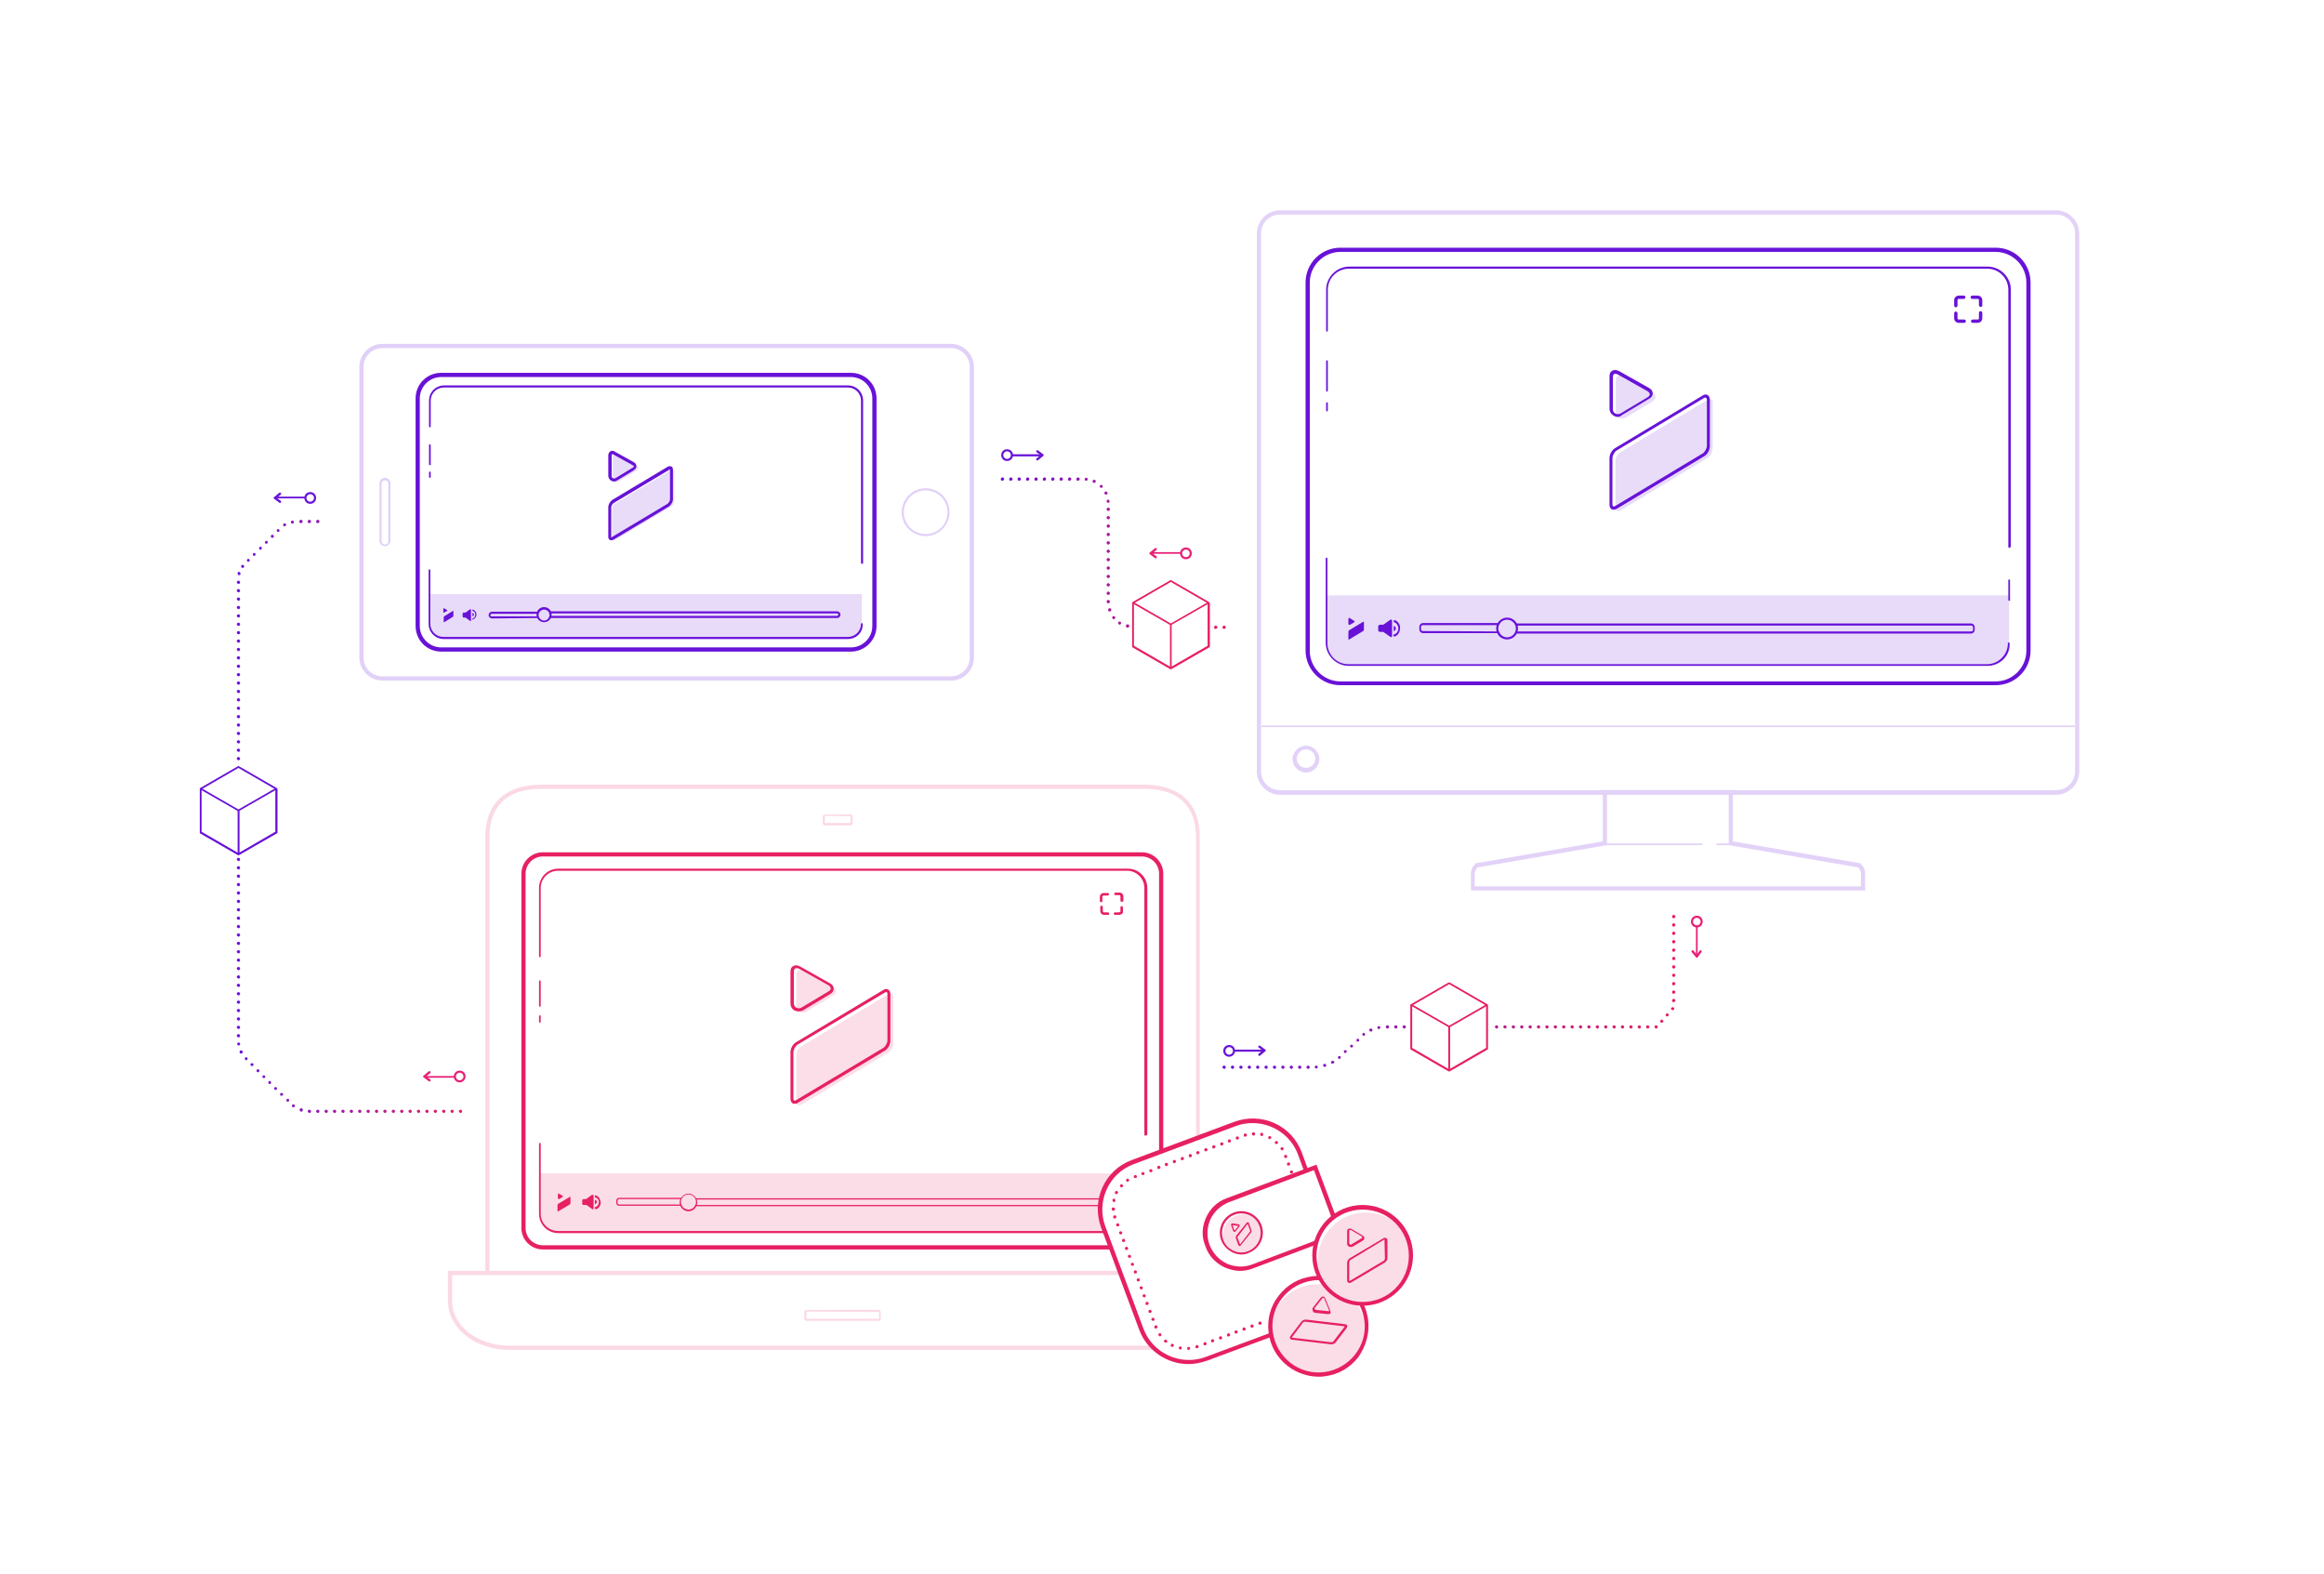<?xml version="1.0" encoding="utf-8"?>
<!-- Generator: Adobe Illustrator 22.0.1, SVG Export Plug-In . SVG Version: 6.00 Build 0)  -->
<svg version="1.1" id="Warstwa_1" xmlns="http://www.w3.org/2000/svg" xmlns:xlink="http://www.w3.org/1999/xlink" x="0px" y="0px"
	 viewBox="0 0 553.6 374.8" style="enable-background:new 0 0 553.6 374.8;" xml:space="preserve">
<style type="text/css">
	.st0{opacity:0.2;}
	.st1{fill:#6812D8;}
	.st2{opacity:0.19;}
	.st3{fill:#FFFFFF;}
	.st4{opacity:0.15;fill:#6812D8;}
	.st5{opacity:0.15;}
	.st6{opacity:0.17;}
	.st7{fill:#E72061;}
	.st8{opacity:0.15;fill:#E72061;}
	.st9{fill:url(#SVGID_1_);}
	.st10{fill:#E81F76;}
	.st11{fill:url(#SVGID_2_);}
	.st12{fill:url(#SVGID_3_);}
</style>
<title>Obszar roboczy 15Paratii_</title>
<g class="st0">
	<g>
		<path class="st1" d="M226.5,162.1H91.1c-3,0-5.5-2.5-5.5-5.5V87.4c0-3,2.5-5.5,5.5-5.5h135.4c3,0,5.5,2.5,5.5,5.5v69.2
			C232,159.6,229.6,162.1,226.5,162.1z M91.1,82.9c-2.5,0-4.5,2-4.5,4.5v69.2c0,2.5,2,4.5,4.5,4.5h135.4c2.5,0,4.5-2,4.5-4.5V87.4
			c0-2.5-2-4.5-4.5-4.5H91.1z"/>
	</g>
	<path class="st1" d="M91.7,130.1c-0.7,0-1.3-0.6-1.3-1.3v-13.7c0-0.7,0.6-1.3,1.3-1.3c0.7,0,1.3,0.6,1.3,1.3v13.7
		C93,129.5,92.4,130.1,91.7,130.1z M91.7,114.4c-0.4,0-0.8,0.3-0.8,0.8v13.7c0,0.4,0.3,0.8,0.8,0.8s0.8-0.3,0.8-0.8v-13.7
		C92.5,114.7,92.2,114.4,91.7,114.4z"/>
	<path class="st1" d="M220.5,127.7c-3.1,0-5.7-2.5-5.7-5.7c0-3.1,2.5-5.7,5.7-5.7c3.1,0,5.7,2.5,5.7,5.7
		C226.2,125.1,223.6,127.7,220.5,127.7z M220.5,116.8c-2.8,0-5.2,2.3-5.2,5.2s2.3,5.2,5.2,5.2s5.2-2.3,5.2-5.2
		S223.4,116.8,220.5,116.8z"/>
</g>
<g class="st2">
	<g>
		<path class="st1" d="M489.8,189.3H304.9c-3,0-5.5-2.5-5.5-5.5V55.6c0-3,2.5-5.5,5.5-5.5h184.9c3,0,5.5,2.5,5.5,5.5v128.1
			C495.3,186.8,492.8,189.3,489.8,189.3z M304.9,51.1c-2.5,0-4.5,2-4.5,4.5v128.1c0,2.5,2,4.5,4.5,4.5h184.9c2.5,0,4.5-2,4.5-4.5
			V55.6c0-2.5-2-4.5-4.5-4.5H304.9z"/>
	</g>
	<g>
		<line class="st3" x1="300.6" y1="172.9" x2="494.1" y2="172.9"/>
		<path class="st1" d="M494.1,173.2H300.6c-0.1,0-0.2-0.1-0.2-0.2s0.1-0.2,0.2-0.2h193.5c0.1,0,0.2,0.1,0.2,0.2
			S494.3,173.2,494.1,173.2z"/>
	</g>
	<g>
		<path class="st1" d="M444.4,212.1h-94v-4c0-0.9,0.4-1.8,1.1-2.4l0.1-0.1l0.1,0l30.1-5.2v-12.2h31v12.2l30.3,5.2l0.1,0.1
			c0.7,0.6,1.1,1.4,1.1,2.4V212.1z M351.3,211.1h92v-3c0-0.6-0.2-1.1-0.7-1.5l-30.8-5.3v-12.1h-29v12.1l-30.8,5.3
			c-0.4,0.4-0.7,0.9-0.7,1.5V211.1z"/>
	</g>
	<g>
		<g>
			<line class="st3" x1="409" y1="201.1" x2="412.5" y2="201.1"/>
			<path class="st1" d="M412.5,201.3H409c-0.1,0-0.2-0.1-0.2-0.2s0.1-0.2,0.2-0.2h3.6c0.1,0,0.2,0.1,0.2,0.2
				S412.7,201.3,412.5,201.3z"/>
		</g>
		<g>
			<line class="st3" x1="382.2" y1="201.1" x2="405.4" y2="201.1"/>
			<path class="st1" d="M405.4,201.3h-23.2c-0.1,0-0.2-0.1-0.2-0.2s0.1-0.2,0.2-0.2h23.2c0.1,0,0.2,0.1,0.2,0.2
				S405.5,201.3,405.4,201.3z"/>
		</g>
	</g>
	<g>
		<path class="st1" d="M311.1,184c-1.8,0-3.2-1.5-3.2-3.2s1.5-3.2,3.2-3.2s3.2,1.5,3.2,3.2S312.9,184,311.1,184z M311.1,178.5
			c-1.2,0-2.2,1-2.2,2.2s1,2.2,2.2,2.2s2.2-1,2.2-2.2S312.4,178.5,311.1,178.5z"/>
	</g>
</g>
<g>
	<g>
		<path class="st1" d="M475.4,163.2H319.3c-4.6,0-8.3-3.7-8.3-8.3V67.3c0-4.6,3.7-8.3,8.3-8.3h156.1c4.6,0,8.3,3.7,8.3,8.3v87.7
			C483.7,159.5,480,163.2,475.4,163.2z M319.3,60c-4,0-7.3,3.3-7.3,7.3v87.7c0,4,3.3,7.3,7.3,7.3h156.1c4,0,7.3-3.3,7.3-7.3V67.3
			c0-4-3.3-7.3-7.3-7.3H319.3z"/>
	</g>
	<path class="st4" d="M316.1,141.8v11.3c0,2.9,2.3,5.2,5.2,5.2h152.1c2.9,0,5.2-2.3,5.2-5.2v-11.3H316.1z"/>
	<path class="st1" d="M473.4,158.6H321.3c-3,0-5.5-2.5-5.5-5.5V133c0-0.1,0.1-0.2,0.2-0.2s0.2,0.1,0.2,0.2v20.2c0,2.7,2.2,5,5,5
		h152.1c2.7,0,5-2.2,5-5c0-0.1,0.1-0.2,0.2-0.2s0.2,0.1,0.2,0.2C478.9,156.2,476.4,158.6,473.4,158.6z"/>
	<g>
		<line class="st3" x1="478.6" y1="138.1" x2="478.6" y2="142.8"/>
		<path class="st1" d="M478.6,143.1c-0.1,0-0.2-0.1-0.2-0.2v-4.7c0-0.1,0.1-0.2,0.2-0.2s0.2,0.1,0.2,0.2v4.7
			C478.9,143,478.8,143.1,478.6,143.1z"/>
	</g>
	<g>
		<path class="st1" d="M478.6,130.5c-0.1,0-0.2-0.1-0.2-0.2V69c0-2.7-2.2-5-5-5H321.3c-2.7,0-5,2.2-5,5v9.8c0,0.1-0.1,0.2-0.2,0.2
			s-0.2-0.1-0.2-0.2V69c0-3,2.5-5.5,5.5-5.5h152.1c3,0,5.5,2.5,5.5,5.5v61.2C478.9,130.3,478.8,130.5,478.6,130.5z"/>
	</g>
	<g>
		<line class="st3" x1="316.1" y1="93" x2="316.1" y2="85.9"/>
		<path class="st1" d="M316.1,93.3c-0.1,0-0.2-0.1-0.2-0.2v-7.1c0-0.1,0.1-0.2,0.2-0.2s0.2,0.1,0.2,0.2V93
			C316.3,93.2,316.2,93.3,316.1,93.3z"/>
	</g>
	<g>
		<line class="st3" x1="316.1" y1="97.7" x2="316.1" y2="96"/>
		<path class="st1" d="M316.1,98c-0.1,0-0.2-0.1-0.2-0.2V96c0-0.1,0.1-0.2,0.2-0.2s0.2,0.1,0.2,0.2v1.7
			C316.3,97.9,316.2,98,316.1,98z"/>
	</g>
	<g>
		<path class="st1" d="M465.9,73.2c-0.2,0-0.4-0.2-0.4-0.4v-1.3c0-0.6,0.5-1.1,1.1-1.1h1.2c0.2,0,0.4,0.2,0.4,0.4
			c0,0.2-0.2,0.4-0.4,0.4h-1.2c-0.2,0-0.3,0.1-0.3,0.3v1.3C466.3,73,466.1,73.2,465.9,73.2z"/>
		<path class="st1" d="M471.8,73.1c-0.2,0-0.4-0.2-0.4-0.4v-1.2c0-0.2-0.1-0.3-0.3-0.3h-1.3c-0.2,0-0.4-0.2-0.4-0.4
			c0-0.2,0.2-0.4,0.4-0.4h1.3c0.6,0,1.1,0.5,1.1,1.1v1.2C472.2,73,472.1,73.1,471.8,73.1z"/>
		<path class="st1" d="M471.1,76.9h-1.2c-0.2,0-0.4-0.2-0.4-0.4c0-0.2,0.2-0.4,0.4-0.4h1.2c0.2,0,0.3-0.1,0.3-0.3v-1.3
			c0-0.2,0.2-0.4,0.4-0.4c0.2,0,0.4,0.2,0.4,0.4v1.3C472.2,76.4,471.7,76.9,471.1,76.9z"/>
		<path class="st1" d="M467.9,76.9h-1.3c-0.6,0-1.1-0.5-1.1-1.1v-1.2c0-0.2,0.2-0.4,0.4-0.4c0.2,0,0.4,0.2,0.4,0.4v1.2
			c0,0.2,0.1,0.3,0.3,0.3h1.3c0.2,0,0.4,0.2,0.4,0.4C468.3,76.7,468.1,76.9,467.9,76.9z"/>
	</g>
	<g>
		<path class="st1" d="M331.2,147.6l-1.7,1.2h-0.8c-0.2,0-0.4,0.2-0.4,0.4v0.9c0,0.2,0.2,0.4,0.4,0.4h0.8l1.7,1.2
			c0.2,0.1,0.4,0,0.4-0.2v-3.8C331.5,147.6,331.3,147.5,331.2,147.6z"/>
		<path class="st1" d="M332.1,150.3c0.2-0.1,0.4-0.3,0.4-0.6c0-0.3-0.2-0.5-0.4-0.6c-0.1,0-0.1,0-0.1,0.1v1.1
			C332,150.3,332.1,150.3,332.1,150.3z"/>
		<path class="st1" d="M332.3,147.7c-0.1,0-0.3,0-0.3,0.2c0,0.1,0,0.1,0,0.2c0,0.1,0.1,0.1,0.1,0.1c0.3,0.1,0.6,0.3,0.8,0.7
			c0.5,0.9,0,2-0.8,2.2c-0.1,0-0.2,0.2-0.2,0.3c0,0.1,0.1,0.2,0.2,0.2c0,0,0,0,0.1,0c0.8-0.2,1.3-1.1,1.3-2
			C333.6,148.8,333,148,332.3,147.7z"/>
	</g>
	<path class="st1" d="M357,150.4C357,150.4,357,150.4,357,150.4l-18.1-0.1c-0.2,0-0.4-0.2-0.4-0.4v-0.6c0-0.2,0.2-0.4,0.4-0.4h18.1
		c0.1-0.2,0.2-0.3,0.3-0.5H339c-0.5,0-0.9,0.4-0.9,0.9v0.6c0,0.5,0.4,0.9,0.9,0.9h18.4C357.2,150.8,357.1,150.6,357,150.4z"/>
	<path class="st1" d="M469.5,148.5H360.8c0.1,0.1,0.3,0.3,0.4,0.5h108.4c0.2,0,0.4,0.2,0.4,0.4v0.6c0,0.2-0.2,0.4-0.4,0.4H361.4
		c0,0.1,0,0.2-0.1,0.3c0,0.1-0.1,0.1-0.1,0.2h108.3c0.5,0,0.9-0.4,0.9-0.9v-0.6C470.4,148.9,470,148.5,469.5,148.5z"/>
	<g>
		<path class="st1" d="M359,152.3c-1.5,0-2.6-1.2-2.6-2.6s1.2-2.6,2.6-2.6c1.5,0,2.6,1.2,2.6,2.6S360.5,152.3,359,152.3z M359,147.6
			c-1.2,0-2.1,1-2.1,2.1s1,2.1,2.1,2.1c1.2,0,2.1-1,2.1-2.1S360.2,147.6,359,147.6z"/>
	</g>
	<g>
		<g>
			<g>
				<path class="st1" d="M384.4,121.4c-0.2,0-0.3,0-0.5-0.1c-0.3-0.2-0.5-0.6-0.5-1.1v-11.1c0-0.9,0.6-2,1.4-2.4l20.8-12.5
					c0.4-0.3,0.9-0.3,1.2-0.1c0.3,0.2,0.5,0.6,0.5,1.1v11.1c0,0.9-0.6,2-1.4,2.4l-20.8,12.5C384.9,121.3,384.6,121.4,384.4,121.4z
					 M406.2,94.7c-0.1,0-0.2,0-0.3,0.1l-20.8,12.5c-0.5,0.3-1,1.2-1,1.8v11.1c0,0.2,0.1,0.4,0.2,0.4c0.1,0.1,0.3,0,0.5-0.1
					l20.8-12.5c0.5-0.3,1-1.2,1-1.8V95.2c0-0.2-0.1-0.4-0.2-0.4C406.3,94.7,406.3,94.7,406.2,94.7z"/>
			</g>
			<g>
				<path class="st1" d="M385.3,99.3c-0.3,0-0.6-0.1-0.9-0.3c-0.6-0.3-1-1-1-1.7v-7.6c0-0.7,0.2-1.2,0.7-1.4c0.4-0.3,1-0.2,1.6,0.1
					l7.1,4c0.6,0.3,0.9,0.8,0.9,1.3c0,0.5-0.3,1-0.9,1.3l-6.5,3.9C386,99.2,385.7,99.3,385.3,99.3z M384.8,89c-0.1,0-0.2,0-0.3,0.1
					c-0.2,0.1-0.3,0.4-0.3,0.8v7.6c0,0.4,0.2,0.8,0.6,1c0.4,0.2,0.8,0.2,1.2,0l6.5-3.9c0.3-0.2,0.5-0.4,0.5-0.7
					c0-0.2-0.2-0.5-0.5-0.7l-7.1-4C385.1,89.1,384.9,89,384.8,89z"/>
			</g>
		</g>
		<g class="st5">
			<path class="st1" d="M407.9,107c0,0.8-0.5,1.7-1.2,2.1L386,121.6c-0.7,0.4-1.2,0.1-1.2-0.7v-11.1c0-0.8,0.5-1.7,1.2-2.1
				l20.8-12.5c0.7-0.4,1.2-0.1,1.2,0.7V107z"/>
			<path class="st1" d="M386.6,89.6c-0.9-0.5-1.7-0.1-1.7,1v7.6c0,1.2,1.3,1.9,2.3,1.3l6.5-3.9c0.9-0.6,0.9-1.4,0-2L386.6,89.6z"/>
		</g>
	</g>
	<g>
		<path class="st1" d="M324.9,150c0,0.1-0.1,0.3-0.2,0.3l-3.3,2c-0.1,0.1-0.2,0-0.2-0.1v-1.8c0-0.1,0.1-0.3,0.2-0.3l3.3-2
			c0.1-0.1,0.2,0,0.2,0.1V150z"/>
		<path class="st1" d="M321.5,147.2c-0.1-0.1-0.3,0-0.3,0.2v1.2c0,0.2,0.2,0.3,0.4,0.2l1-0.6c0.1-0.1,0.1-0.2,0-0.3L321.5,147.2z"/>
	</g>
</g>
<g class="st6">
	<g>
		<path class="st7" d="M284.8,271.4c0.3-0.2,0.7-0.3,1-0.5v-71.6c0-7.9-4.8-12.4-13.2-12.4H128.8c-8.4,0-13.2,4.5-13.2,12.4v103.9h1
			V199.3c0-4.3,1.6-11.4,12.2-11.4h143.9c10.6,0,12.2,7.1,12.2,11.4V271.4z"/>
	</g>
	<g>
		<path class="st7" d="M274.5,320.5H121.2c-7.5,0-13.5-4.8-13.5-10.6v-6.2H267c-0.2-0.3-0.3-0.7-0.5-1H106.7v7.2
			c0,6.4,6.5,11.6,14.5,11.6h154.1C275,321.2,274.8,320.9,274.5,320.5z"/>
	</g>
	<path class="st7" d="M202.6,196.6h-6.1c-0.3,0-0.5-0.2-0.5-0.5v-1.6c0-0.3,0.2-0.5,0.5-0.5h6.1c0.3,0,0.5,0.2,0.5,0.5v1.6
		C203.2,196.3,202.9,196.6,202.6,196.6z M196.5,194.3l0,1.7l6.1,0c0,0,0,0,0,0v-1.6L196.5,194.3z"/>
	<path class="st7" d="M209.3,314.6h-17.2c-0.3,0-0.5-0.2-0.5-0.5v-1.6c0-0.3,0.2-0.5,0.5-0.5h17.2c0.3,0,0.5,0.2,0.5,0.5v1.6
		C209.9,314.3,209.6,314.6,209.3,314.6z M192.1,312.4l0,1.7l17.3,0c0,0,0,0,0,0v-1.6L192.1,312.4z"/>
</g>
<g>
	<g>
		<path class="st7" d="M129.3,296.6c-2.2,0-4.1-1.8-4.1-4.1v-84.4c0-2.2,1.8-4.1,4.1-4.1h142.7c2.2,0,4.1,1.8,4.1,4.1v66.4
			c0.3-0.2,0.7-0.3,1-0.5v-65.9c0-2.8-2.3-5.1-5.1-5.1H129.3c-2.8,0-5.1,2.3-5.1,5.1v84.4c0,2.8,2.3,5.1,5.1,5.1H265
			c-0.1-0.3-0.2-0.7-0.3-1H129.3z"/>
	</g>
	<path class="st8" d="M262.6,285.5c0.4-2.3,1.3-4.4,3-6h-137v9.4c0,2.4,1.9,4.3,4.3,4.3h130.5C262.6,290.5,262,288.6,262.6,285.5z"
		/>
	<path class="st7" d="M263.4,293.2H132.9c-2.2,0-4.1-1.8-4.1-4.1v-16.7c0-0.1-0.1-0.2-0.2-0.2s-0.2,0.1-0.2,0.2v16.7
		c0,2.5,2,4.6,4.6,4.6h130.7C263.5,293.6,263.5,293.4,263.4,293.2z"/>
	<g>
		<path class="st7" d="M272.8,270.5c-0.1,0-0.2-0.1-0.2-0.2v-58.8c0-2.2-1.8-4.1-4.1-4.1H132.9c-2.2,0-4.1,1.8-4.1,4.1v16.3
			c0,0.1-0.1,0.2-0.2,0.2s-0.2-0.1-0.2-0.2v-16.3c0-2.5,2-4.6,4.6-4.6h135.7c2.5,0,4.6,2,4.6,4.6v58.8
			C273.1,270.4,273,270.5,272.8,270.5z"/>
	</g>
	<g>
		<line class="st3" x1="128.6" y1="239.5" x2="128.6" y2="233.6"/>
		<path class="st7" d="M128.6,239.8c-0.1,0-0.2-0.1-0.2-0.2v-5.9c0-0.1,0.1-0.2,0.2-0.2s0.2,0.1,0.2,0.2v5.9
			C128.8,239.6,128.7,239.8,128.6,239.8z"/>
	</g>
	<g>
		<line class="st3" x1="128.6" y1="243.4" x2="128.6" y2="242"/>
		<path class="st7" d="M128.6,243.6c-0.1,0-0.2-0.1-0.2-0.2V242c0-0.1,0.1-0.2,0.2-0.2s0.2,0.1,0.2,0.2v1.4
			C128.8,243.5,128.7,243.6,128.6,243.6z"/>
	</g>
	<g>
		<path class="st7" d="M262.3,214.9c-0.2,0-0.3-0.2-0.3-0.3v-1c0-0.5,0.4-0.9,0.9-0.9h1c0.2,0,0.3,0.2,0.3,0.3s-0.2,0.3-0.3,0.3h-1
			c-0.1,0-0.3,0.1-0.3,0.2v1C262.7,214.7,262.5,214.9,262.3,214.9z"/>
		<path class="st7" d="M267.2,214.8c-0.2,0-0.3-0.2-0.3-0.3v-1c0-0.1-0.1-0.3-0.2-0.3h-1c-0.2,0-0.3-0.2-0.3-0.3s0.2-0.3,0.3-0.3h1
			c0.5,0,0.9,0.4,0.9,0.9v1C267.6,214.7,267.4,214.8,267.2,214.8z"/>
		<path class="st7" d="M266.6,217.9h-1c-0.2,0-0.3-0.2-0.3-0.3c0-0.2,0.2-0.3,0.3-0.3h1c0.1,0,0.3-0.1,0.3-0.2v-1
			c0-0.2,0.2-0.3,0.3-0.3s0.3,0.2,0.3,0.3v1C267.6,217.5,267.1,217.9,266.6,217.9z"/>
		<path class="st7" d="M264,217.9h-1c-0.5,0-0.9-0.4-0.9-0.9v-1c0-0.2,0.2-0.3,0.3-0.3s0.3,0.2,0.3,0.3v1c0,0.1,0.1,0.3,0.2,0.3h1
			c0.2,0,0.3,0.2,0.3,0.3C264.3,217.8,264.2,217.9,264,217.9z"/>
	</g>
	<g>
		<path class="st7" d="M141,284.6l-1.4,1H139c-0.2,0-0.3,0.2-0.3,0.3v0.8c0,0.2,0.1,0.3,0.3,0.3h0.7l1.4,1c0.1,0.1,0.3,0,0.3-0.2
			v-3.1C141.3,284.6,141.2,284.5,141,284.6z"/>
		<path class="st7" d="M141.8,286.8c0.2-0.1,0.4-0.3,0.4-0.5s-0.2-0.5-0.4-0.5c-0.1,0-0.1,0-0.1,0.1v0.9
			C141.7,286.8,141.8,286.9,141.8,286.8z"/>
		<path class="st7" d="M141.9,284.7c-0.1,0-0.2,0-0.2,0.2c0,0.1,0,0.1,0,0.2c0,0,0.1,0.1,0.1,0.1c0.3,0.1,0.5,0.3,0.7,0.5
			c0.4,0.8,0,1.6-0.7,1.8c-0.1,0-0.2,0.2-0.1,0.3c0,0.1,0.1,0.2,0.2,0.2c0,0,0,0,0.1,0c0.7-0.2,1.1-0.9,1.1-1.6
			C143,285.6,142.6,284.9,141.9,284.7z"/>
	</g>
	<path class="st7" d="M162.3,286.9h-14.8c-0.2,0-0.4-0.2-0.4-0.4v-0.5c0-0.2,0.2-0.4,0.4-0.4h14.8c0-0.1,0.1-0.2,0.1-0.3h-14.9
		c-0.4,0-0.7,0.3-0.7,0.7v0.5c0,0.4,0.3,0.7,0.7,0.7h15C162.4,287.2,162.4,287,162.3,286.9z"/>
	<path class="st7" d="M165.7,285.4C165.7,285.4,165.7,285.4,165.7,285.4c0.1,0.1,0.1,0.3,0.1,0.3h96.8c0-0.1,0-0.1,0-0.2
		c0,0,0-0.1,0-0.1H165.7z"/>
	<path class="st7" d="M165.5,287.3h96.9c0-0.1,0-0.2,0-0.3h-96.7C165.6,287,165.6,287.2,165.5,287.3z"/>
	<g>
		<path class="st7" d="M164,288.5c-1.2,0-2.1-1-2.1-2.1s1-2.1,2.1-2.1s2.1,1,2.1,2.1S165.2,288.5,164,288.5z M164,284.5
			c-1,0-1.8,0.8-1.8,1.8s0.8,1.8,1.8,1.8s1.8-0.8,1.8-1.8S165,284.5,164,284.5z"/>
	</g>
	<g>
		<g>
			<g>
				<path class="st7" d="M189.3,262.9c-0.2,0-0.3,0-0.5-0.1c-0.3-0.2-0.5-0.6-0.5-1.1v-11.1c0-0.9,0.6-2,1.4-2.4l20.7-12.4
					c0.4-0.3,0.9-0.3,1.2-0.1s0.5,0.6,0.5,1.1v11.1c0,0.9-0.6,2-1.4,2.4L190,262.7C189.8,262.9,189.5,262.9,189.3,262.9z
					 M211.1,236.3c-0.1,0-0.2,0-0.3,0.1L190,248.8c-0.5,0.3-1,1.2-1,1.8v11.1c0,0.2,0.1,0.4,0.2,0.4c0.1,0.1,0.3,0,0.5-0.1
					l20.7-12.4c0.5-0.3,1-1.2,1-1.8v-11.1c0-0.2-0.1-0.4-0.2-0.4C211.2,236.3,211.1,236.3,211.1,236.3z"/>
			</g>
			<g>
				<path class="st7" d="M190.2,240.9c-0.3,0-0.6-0.1-0.9-0.2c-0.6-0.3-1-1-1-1.7v-7.5c0-0.7,0.2-1.2,0.7-1.4c0.4-0.3,1-0.2,1.6,0.1
					l7.1,4c0.6,0.3,0.9,0.8,0.9,1.3c0,0.5-0.3,1-0.9,1.3l-6.5,3.9C190.9,240.8,190.6,240.9,190.2,240.9z M189.7,230.6
					c-0.1,0-0.2,0-0.3,0.1c-0.2,0.1-0.3,0.4-0.3,0.8v7.5c0,0.4,0.2,0.8,0.6,1c0.4,0.2,0.8,0.2,1.2,0l6.5-3.9
					c0.3-0.2,0.5-0.4,0.5-0.7c0-0.2-0.2-0.5-0.5-0.7l-7.1-4C190,230.6,189.8,230.6,189.7,230.6z"/>
			</g>
		</g>
		<g class="st5">
			<path class="st7" d="M212.8,248.6c0,0.8-0.5,1.7-1.2,2.1l-20.7,12.4c-0.7,0.4-1.2,0.1-1.2-0.7v-11.1c0-0.8,0.5-1.7,1.2-2.1
				l20.7-12.4c0.7-0.4,1.2-0.1,1.2,0.7V248.6z"/>
			<path class="st7" d="M191.4,231.2c-0.9-0.5-1.7-0.1-1.7,1v7.5c0,1.2,1.3,1.9,2.3,1.3l6.5-3.9c0.9-0.6,0.9-1.4,0-2L191.4,231.2z"
				/>
		</g>
	</g>
	<g>
		<path class="st7" d="M135.9,286.6c0,0.1-0.1,0.2-0.2,0.3l-2.7,1.6c-0.1,0.1-0.2,0-0.2-0.1v-1.4c0-0.1,0.1-0.2,0.2-0.3l2.7-1.6
			c0.1-0.1,0.2,0,0.2,0.1V286.6z"/>
		<path class="st7" d="M133.1,284.3c-0.1-0.1-0.2,0-0.2,0.1v1c0,0.2,0.2,0.2,0.3,0.2l0.8-0.5c0.1-0.1,0.1-0.2,0-0.3L133.1,284.3z"/>
	</g>
</g>
<g>
	<g>
		<path class="st1" d="M202.7,155.2h-97.6c-3.4,0-6.1-2.7-6.1-6.1V94.9c0-3.4,2.7-6.1,6.1-6.1h97.6c3.4,0,6.1,2.7,6.1,6.1v54.2
			C208.8,152.5,206,155.2,202.7,155.2z M105.1,89.8c-2.8,0-5.1,2.3-5.1,5.1v54.2c0,2.8,2.3,5.1,5.1,5.1h97.6c2.8,0,5.1-2.3,5.1-5.1
			V94.9c0-2.8-2.3-5.1-5.1-5.1H105.1z"/>
	</g>
	<path class="st4" d="M102.4,141.5v7.2c0,1.8,1.5,3.3,3.3,3.3H202c1.8,0,3.3-1.5,3.3-3.3v-7.2H102.4z"/>
	<path class="st1" d="M202,152.2h-96.3c-2,0-3.6-1.6-3.6-3.6v-12.8c0-0.1,0.1-0.2,0.2-0.2s0.2,0.1,0.2,0.2v12.8
		c0,1.7,1.4,3.1,3.1,3.1H202c1.7,0,3.1-1.4,3.1-3.1c0-0.1,0.1-0.2,0.2-0.2s0.2,0.1,0.2,0.2C205.6,150.6,204,152.2,202,152.2z"/>
	<g>
		<path class="st1" d="M205.3,134.3c-0.1,0-0.2-0.1-0.2-0.2V95.4c0-1.7-1.4-3.1-3.1-3.1h-96.3c-1.7,0-3.1,1.4-3.1,3.1v6.2
			c0,0.1-0.1,0.2-0.2,0.2s-0.2-0.1-0.2-0.2v-6.2c0-2,1.6-3.6,3.6-3.6H202c2,0,3.6,1.6,3.6,3.6v38.7
			C205.6,134.2,205.5,134.3,205.3,134.3z"/>
	</g>
	<g>
		<line class="st3" x1="102.4" y1="110.6" x2="102.4" y2="106"/>
		<path class="st1" d="M102.4,110.8c-0.1,0-0.2-0.1-0.2-0.2V106c0-0.1,0.1-0.2,0.2-0.2s0.2,0.1,0.2,0.2v4.5
			C102.7,110.7,102.6,110.8,102.4,110.8z"/>
	</g>
	<g>
		<line class="st3" x1="102.4" y1="113.5" x2="102.4" y2="112.5"/>
		<path class="st1" d="M102.4,113.8c-0.1,0-0.2-0.1-0.2-0.2v-1.1c0-0.1,0.1-0.2,0.2-0.2s0.2,0.1,0.2,0.2v1.1
			C102.7,113.7,102.6,113.8,102.4,113.8z"/>
	</g>
	<g>
		<path class="st1" d="M112,145.1l-1.1,0.8h-0.5c-0.1,0-0.2,0.1-0.2,0.3v0.6c0,0.1,0.1,0.3,0.2,0.3h0.5l1.1,0.8
			c0.1,0.1,0.2,0,0.2-0.1v-2.4C112.2,145.1,112.1,145,112,145.1z"/>
		<path class="st1" d="M112.6,146.8c0.2,0,0.3-0.2,0.3-0.4s-0.1-0.3-0.3-0.4c0,0-0.1,0-0.1,0.1L112.6,146.8
			C112.5,146.8,112.5,146.8,112.6,146.8z"/>
		<path class="st1" d="M112.7,145.2c-0.1,0-0.2,0-0.2,0.1c0,0,0,0.1,0,0.1c0,0,0,0.1,0.1,0.1c0.2,0.1,0.4,0.2,0.5,0.4
			c0.3,0.6,0,1.3-0.5,1.4c-0.1,0-0.1,0.1-0.1,0.2c0,0.1,0.1,0.1,0.1,0.1c0,0,0,0,0,0c0.5-0.2,0.9-0.7,0.9-1.2
			C113.5,145.9,113.2,145.4,112.7,145.2z"/>
	</g>
	<path class="st1" d="M128.4,147.2c-0.1-0.1-0.2-0.3-0.2-0.4h-11.1c-0.2,0-0.3-0.2-0.3-0.3s0.2-0.3,0.3-0.3h11.1
		c0-0.2,0.1-0.4,0.2-0.5h-11.2c-0.5,0-0.8,0.4-0.8,0.8c0,0.5,0.4,0.8,0.8,0.8L128.4,147.2C128.4,147.3,128.4,147.3,128.4,147.2z"/>
	<path class="st1" d="M199.4,145.6h-68.6c0,0,0,0,0,0c0.1,0.1,0.1,0.3,0.1,0.5h68.5c0.2,0,0.3,0.2,0.3,0.3s-0.2,0.3-0.3,0.3h-68.5
		c0,0.2-0.1,0.4-0.2,0.5c0,0,0,0,0,0h68.7c0.5,0,0.8-0.4,0.8-0.8C200.2,146,199.9,145.6,199.4,145.6z"/>
	<g>
		<path class="st1" d="M129.6,148.2c-1,0-1.8-0.8-1.8-1.8c0-1,0.8-1.8,1.8-1.8s1.8,0.8,1.8,1.8C131.4,147.4,130.6,148.2,129.6,148.2
			z M129.6,145.2c-0.7,0-1.3,0.6-1.3,1.3c0,0.7,0.6,1.3,1.3,1.3s1.3-0.6,1.3-1.3C130.9,145.7,130.3,145.2,129.6,145.2z"/>
	</g>
	<g>
		<g>
			<g>
				<path class="st1" d="M145.7,128.7c-0.1,0-0.3,0-0.4-0.1c-0.3-0.1-0.4-0.4-0.4-0.8v-7c0-0.6,0.4-1.3,0.9-1.7l13.2-7.9
					c0.3-0.2,0.6-0.2,0.9-0.1c0.3,0.1,0.4,0.4,0.4,0.8v7c0,0.6-0.4,1.3-0.9,1.7l-13.2,7.9C146,128.6,145.8,128.7,145.7,128.7z
					 M145.6,127.8c0,0.1,0,0.2,0,0.2c0,0,0.1,0,0.2-0.1L159,120c0.3-0.2,0.6-0.7,0.6-1v-7c0-0.1,0-0.2,0-0.2c0,0-0.1,0-0.2,0.1
					l-13.2,7.9c-0.3,0.2-0.6,0.7-0.6,1"/>
			</g>
			<g>
				<path class="st1" d="M146.3,114.7c-0.2,0-0.5-0.1-0.7-0.2c-0.4-0.2-0.7-0.7-0.7-1.2v-4.8c0-0.5,0.2-0.8,0.5-1
					c0.3-0.2,0.7-0.2,1.1,0.1l4.5,2.5c0.4,0.2,0.6,0.6,0.6,0.9c0,0.4-0.2,0.7-0.6,1l-4.1,2.5C146.8,114.6,146.5,114.7,146.3,114.7z
					 M145.9,108.2c0,0-0.1,0-0.1,0c-0.1,0-0.1,0.2-0.1,0.4v4.8c0,0.2,0.1,0.4,0.3,0.5c0.2,0.1,0.4,0.1,0.6,0l4.1-2.5
					c0.2-0.1,0.3-0.2,0.3-0.3c0-0.1-0.1-0.2-0.3-0.3l-4.5-2.5C146.1,108.2,146,108.2,145.9,108.2z"/>
			</g>
		</g>
		<g class="st5">
			<path class="st1" d="M160.6,119.4c0,0.5-0.3,1.1-0.8,1.3l-13.2,7.9c-0.4,0.2-0.8,0.1-0.8-0.4v-7c0-0.5,0.3-1.1,0.8-1.3l13.2-7.9
				c0.4-0.2,0.8-0.1,0.8,0.4V119.4z"/>
			<path class="st1" d="M147.1,108.4c-0.6-0.3-1.1-0.1-1.1,0.6v4.8c0,0.8,0.8,1.2,1.5,0.8l4.1-2.5c0.6-0.4,0.6-0.9,0-1.2
				L147.1,108.4z"/>
		</g>
	</g>
	<g>
		<path class="st1" d="M108,146.7c0,0.1-0.1,0.2-0.1,0.2l-2.1,1.3c-0.1,0-0.1,0-0.1-0.1v-1.1c0-0.1,0.1-0.2,0.1-0.2l2.1-1.3
			c0.1,0,0.1,0,0.1,0.1V146.7z"/>
		<path class="st1" d="M105.8,144.9c-0.1-0.1-0.2,0-0.2,0.1v0.8c0,0.1,0.1,0.2,0.2,0.1l0.7-0.4c0.1-0.1,0.1-0.1,0-0.2L105.8,144.9z"
			/>
	</g>
</g>
<g>
	<g>
		<g>
			<path class="st7" d="M311.6,278.6l-1.5-4.1c-2.4-6.5-9.6-9.7-16.1-7.3l-24.4,9.1c-6.5,2.4-9.7,9.6-7.3,16.1l9.1,24.4
				c1.9,5,6.7,8.1,11.7,8.1c1.5,0,2.9-0.3,4.4-0.8l15.1-5.6c-0.1-0.3-0.1-0.7-0.1-1l-15.3,5.7c-5.9,2.2-12.6-0.8-14.8-6.7l-9.1-24.4
				c-2.2-5.9,0.8-12.6,6.7-14.8l24.4-9.1c1.3-0.5,2.7-0.7,4-0.7c4.7,0,9.1,2.9,10.8,7.5l1.5,4.1C311,278.8,311.3,278.7,311.6,278.6z
				"/>
		</g>
		<path class="st7" d="M282.8,321.2c0-0.2,0.1-0.4,0.3-0.4l0,0c0.2,0,0.4,0.1,0.4,0.3l0,0c0,0.2-0.1,0.4-0.3,0.4l0,0l0,0l0,0
			c0,0,0,0,0,0l0,0C283,321.6,282.8,321.4,282.8,321.2z M281.1,321.4c-0.2,0-0.3-0.2-0.3-0.4l0,0c0-0.2,0.2-0.3,0.4-0.3l0,0
			c0.2,0,0.3,0.2,0.3,0.4l0,0C281.5,321.3,281.4,321.5,281.1,321.4L281.1,321.4C281.2,321.5,281.1,321.5,281.1,321.4z M284.8,320.9
			c-0.1-0.2,0-0.4,0.2-0.5l0,0c0.2-0.1,0.4,0,0.5,0.2l0,0c0.1,0.2,0,0.4-0.2,0.5l0,0l0,0l0,0c0,0-0.1,0-0.1,0l0,0
			C285,321.2,284.8,321.1,284.8,320.9z M279.1,320.8c-0.2-0.1-0.3-0.3-0.2-0.5l0,0c0.1-0.2,0.3-0.3,0.5-0.2l0,0
			c0.2,0.1,0.3,0.3,0.2,0.5l0,0c-0.1,0.1-0.2,0.2-0.3,0.2l0,0C279.2,320.8,279.2,320.8,279.1,320.8z M286.7,320.2
			c-0.1-0.2,0-0.4,0.2-0.5l0,0c0.2-0.1,0.4,0,0.5,0.2l0,0c0.1,0.2,0,0.4-0.2,0.5l0,0c-0.1,0-0.1,0-0.1,0l0,0
			C286.9,320.5,286.7,320.4,286.7,320.2z M288.5,319.5c-0.1-0.2,0-0.4,0.2-0.5l0,0c0.2-0.1,0.4,0,0.5,0.2l0,0c0.1,0.2,0,0.4-0.2,0.5
			l0,0c0,0-0.1,0-0.1,0l0,0C288.7,319.8,288.6,319.7,288.5,319.5z M277.4,319.7c-0.2-0.1-0.2-0.4,0-0.5l0,0c0.1-0.2,0.4-0.2,0.5,0
			l0,0c0.2,0.1,0.2,0.4,0.1,0.5l0,0c-0.1,0.1-0.2,0.1-0.3,0.1l0,0C277.5,319.7,277.5,319.7,277.4,319.7z M290.4,318.8
			c-0.1-0.2,0-0.4,0.2-0.5l0,0c0.2-0.1,0.4,0,0.5,0.2l0,0c0.1,0.2,0,0.4-0.2,0.5l0,0c0,0-0.1,0-0.1,0l0,0
			C290.6,319.1,290.5,319,290.4,318.8z M292.3,318.1c-0.1-0.2,0-0.4,0.2-0.5l0,0c0.2-0.1,0.4,0,0.5,0.2l0,0c0.1,0.2,0,0.4-0.2,0.5
			l0,0c0,0-0.1,0-0.1,0l0,0C292.5,318.4,292.3,318.3,292.3,318.1z M276,318.1c-0.1-0.2-0.1-0.4,0.1-0.5l0,0c0.2-0.1,0.4-0.1,0.5,0.1
			l0,0c0.1,0.2,0.1,0.4-0.1,0.5l0,0c-0.1,0.1-0.1,0.1-0.2,0.1l0,0C276.2,318.3,276.1,318.2,276,318.1z M294.1,317.4
			c-0.1-0.2,0-0.4,0.2-0.5l0,0c0.2-0.1,0.4,0,0.5,0.2l0,0c0.1,0.2,0,0.4-0.2,0.5l0,0c-0.1,0-0.1,0-0.1,0l0,0
			C294.3,317.7,294.2,317.6,294.1,317.4z M296,316.7c-0.1-0.2,0-0.4,0.2-0.5l0,0c0.2-0.1,0.4,0,0.5,0.2l0,0c0.1,0.2,0,0.4-0.2,0.5
			l0,0c0,0-0.1,0-0.1,0l0,0C296.2,317,296.1,316.9,296,316.7z M275,316.2c-0.1-0.2,0-0.4,0.2-0.5l0,0c0.2-0.1,0.4,0,0.5,0.2l0,0
			c0.1,0.2,0,0.4-0.2,0.5l0,0c0,0-0.1,0-0.1,0l0,0C275.2,316.5,275.1,316.4,275,316.2z M297.9,316c-0.1-0.2,0-0.4,0.2-0.5l0,0
			c0.2-0.1,0.4,0,0.5,0.2l0,0c0.1,0.2,0,0.4-0.2,0.5l0,0c0,0-0.1,0-0.1,0l0,0C298.1,316.3,298,316.2,297.9,316z M299.8,315.3
			c-0.1-0.2,0-0.4,0.2-0.5l0,0c0.2-0.1,0.4,0,0.5,0.2l0,0c0.1,0.2,0,0.4-0.2,0.5l0,0c0,0-0.1,0-0.1,0l0,0
			C300,315.6,299.8,315.5,299.8,315.3z M274.3,314.4c-0.1-0.2,0-0.4,0.2-0.5l0,0c0.2-0.1,0.4,0,0.5,0.2l0,0c0.1,0.2,0,0.4-0.2,0.5
			l0,0c0,0-0.1,0-0.1,0l0,0C274.5,314.6,274.4,314.5,274.3,314.4z M273.6,312.5c-0.1-0.2,0-0.4,0.2-0.5l0,0c0.2-0.1,0.4,0,0.5,0.2
			l0,0c0.1,0.2,0,0.4-0.2,0.5l0,0c0,0-0.1,0-0.1,0l0,0C273.8,312.7,273.7,312.7,273.6,312.5z M272.9,310.6c-0.1-0.2,0-0.4,0.2-0.5
			l0,0c0.2-0.1,0.4,0,0.5,0.2l0,0c0.1,0.2,0,0.4-0.2,0.5l0,0c0,0-0.1,0-0.1,0l0,0C273.1,310.9,273,310.8,272.9,310.6z M272.2,308.8
			c-0.1-0.2,0-0.4,0.2-0.5l0,0c0.2-0.1,0.4,0,0.5,0.2l0,0c0.1,0.2,0,0.4-0.2,0.5l0,0c0,0-0.1,0-0.1,0l0,0
			C272.4,309,272.3,308.9,272.2,308.8z M271.5,306.9c-0.1-0.2,0-0.4,0.2-0.5l0,0c0.2-0.1,0.4,0,0.5,0.2l0,0c0.1,0.2,0,0.4-0.2,0.5
			l0,0c0,0-0.1,0-0.1,0l0,0C271.7,307.1,271.6,307,271.5,306.9z M270.8,305c-0.1-0.2,0-0.4,0.2-0.5l0,0c0.2-0.1,0.4,0,0.5,0.2l0,0
			c0.1,0.2,0,0.4-0.2,0.5l0,0c0,0-0.1,0-0.1,0l0,0C271,305.3,270.9,305.2,270.8,305z M270.1,303.1c-0.1-0.2,0-0.4,0.2-0.5l0,0
			c0.2-0.1,0.4,0,0.5,0.2l0,0c0.1,0.2,0,0.4-0.2,0.5l0,0c0,0-0.1,0-0.1,0l0,0C270.3,303.4,270.2,303.3,270.1,303.1z M269.4,301.3
			c-0.1-0.2,0-0.4,0.2-0.5l0,0c0.2-0.1,0.4,0,0.5,0.2l0,0c0.1,0.2,0,0.4-0.2,0.5l0,0c0,0-0.1,0-0.1,0l0,0
			C269.6,301.5,269.5,301.4,269.4,301.3z M268.7,299.4c-0.1-0.2,0-0.4,0.2-0.5l0,0c0.2-0.1,0.4,0,0.5,0.2l0,0c0.1,0.2,0,0.4-0.2,0.5
			l0,0c0,0-0.1,0-0.1,0l0,0C268.9,299.6,268.8,299.5,268.7,299.4z M268,297.5c-0.1-0.2,0-0.4,0.2-0.5l0,0c0.2-0.1,0.4,0,0.5,0.2l0,0
			c0.1,0.2,0,0.4-0.2,0.5l0,0c0,0-0.1,0-0.1,0l0,0C268.2,297.8,268.1,297.7,268,297.5z M267.3,295.6c-0.1-0.2,0-0.4,0.2-0.5l0,0
			c0.2-0.1,0.4,0,0.5,0.2l0,0c0.1,0.2,0,0.4-0.2,0.5l0,0c0,0-0.1,0-0.1,0l0,0C267.5,295.9,267.4,295.8,267.3,295.6z M266.6,293.8
			c-0.1-0.2,0-0.4,0.2-0.5l0,0c0.2-0.1,0.4,0,0.5,0.2l0,0c0.1,0.2,0,0.4-0.2,0.5l0,0c0,0-0.1,0-0.1,0l0,0
			C266.8,294,266.7,293.9,266.6,293.8z M265.9,291.9c-0.1-0.2,0-0.4,0.2-0.5l0,0c0.2-0.1,0.4,0,0.5,0.2l0,0c0.1,0.2,0,0.4-0.2,0.5
			l0,0c0,0-0.1,0-0.1,0l0,0C266.1,292.1,266,292.1,265.9,291.9z M265.2,290L265.2,290L265.2,290c-0.1-0.2,0-0.4,0.2-0.5l0,0
			c0.2-0.1,0.4,0,0.5,0.2l0,0c0.1,0.2,0,0.4-0.2,0.5l0,0c0,0-0.1,0-0.1,0l0,0C265.4,290.3,265.3,290.2,265.2,290z M264.8,288
			c0-0.2,0.1-0.4,0.4-0.4l0,0c0.2,0,0.4,0.1,0.4,0.4l0,0c0,0.2-0.1,0.4-0.4,0.4l0,0c0,0,0,0,0,0l0,0
			C265,288.3,264.8,288.2,264.8,288z M265.3,286.3c-0.2,0-0.3-0.2-0.3-0.5l0,0c0-0.2,0.2-0.3,0.4-0.3l0,0c0.2,0.1,0.3,0.2,0.3,0.5
			l0,0C265.7,286.2,265.5,286.3,265.3,286.3L265.3,286.3C265.3,286.3,265.3,286.3,265.3,286.3z M265.8,284.4
			c-0.2-0.1-0.3-0.3-0.2-0.5l0,0c0.1-0.2,0.3-0.3,0.5-0.2l0,0c0.2,0.1,0.3,0.3,0.2,0.5l0,0c-0.1,0.1-0.2,0.2-0.3,0.2l0,0
			C265.9,284.4,265.9,284.4,265.8,284.4z M266.9,282.7c-0.1-0.1-0.2-0.4,0-0.5l0,0c0.1-0.2,0.4-0.2,0.5,0l0,0c0.2,0.1,0.2,0.4,0,0.5
			l0,0c-0.1,0.1-0.2,0.1-0.3,0.1l0,0C267,282.8,266.9,282.8,266.9,282.7z M268.3,281.3c-0.1-0.2-0.1-0.4,0.1-0.5l0,0
			c0.2-0.1,0.4-0.1,0.5,0.1l0,0c0.1,0.2,0.1,0.4-0.1,0.5l0,0c-0.1,0-0.1,0.1-0.2,0.1l0,0C268.5,281.5,268.4,281.4,268.3,281.3z
			 M270.1,280.4c-0.1-0.2,0-0.4,0.2-0.5l0,0c0.2-0.1,0.4,0,0.5,0.2l0,0c0.1,0.2,0,0.4-0.2,0.5l0,0c0,0-0.1,0-0.1,0l0,0
			C270.3,280.6,270.1,280.5,270.1,280.4z M271.9,279.7c-0.1-0.2,0-0.4,0.2-0.5l0,0c0.2-0.1,0.4,0,0.5,0.2l0,0c0.1,0.2,0,0.4-0.2,0.5
			l0,0c-0.1,0-0.1,0-0.1,0l0,0C272.1,279.9,272,279.8,271.9,279.7z M307.3,279.3c-0.1-0.2,0-0.4,0.2-0.5l0,0c0.2-0.1,0.4,0,0.5,0.2
			l0,0c0.1,0.2,0,0.4-0.2,0.5l0,0c0,0-0.1,0-0.1,0l0,0C307.5,279.5,307.3,279.5,307.3,279.3z M273.8,279c-0.1-0.2,0-0.4,0.2-0.5l0,0
			c0.2-0.1,0.4,0,0.5,0.2l0,0c0.1,0.2,0,0.4-0.2,0.5l0,0c0,0-0.1,0-0.1,0l0,0C274,279.2,273.9,279.1,273.8,279z M275.7,278.2
			c-0.1-0.2,0-0.4,0.2-0.5l0,0c0.2-0.1,0.4,0,0.5,0.2l0,0c0.1,0.2,0,0.4-0.2,0.5l0,0c0,0-0.1,0-0.1,0l0,0
			C275.9,278.5,275.7,278.4,275.7,278.2z M277.5,277.5c-0.1-0.2,0-0.4,0.2-0.5l0,0c0.2-0.1,0.4,0,0.5,0.2l0,0c0.1,0.2,0,0.4-0.2,0.5
			l0,0c-0.1,0-0.1,0-0.1,0l0,0C277.7,277.8,277.6,277.7,277.5,277.5z M306.6,277.4c-0.1-0.2,0-0.4,0.2-0.5l0,0
			c0.2-0.1,0.4,0,0.5,0.2l0,0c0.1,0.2,0,0.4-0.2,0.5l0,0c0,0-0.1,0-0.1,0l0,0C306.8,277.7,306.6,277.6,306.6,277.4z M279.4,276.8
			c-0.1-0.2,0-0.4,0.2-0.5l0,0c0.2-0.1,0.4,0,0.5,0.2l0,0c0.1,0.2,0,0.4-0.2,0.5l0,0c0,0-0.1,0-0.1,0l0,0
			C279.6,277.1,279.5,277,279.4,276.8z M281.3,276.1c-0.1-0.2,0-0.4,0.2-0.5l0,0c0.2-0.1,0.4,0,0.5,0.2l0,0c0.1,0.2,0,0.4-0.2,0.5
			l0,0c0,0-0.1,0-0.1,0l0,0C281.5,276.4,281.3,276.3,281.3,276.1z M305.9,275.6c-0.1-0.2,0-0.4,0.2-0.5l0,0c0.2-0.1,0.4,0,0.5,0.2
			l0,0c0.1,0.2,0,0.4-0.2,0.5l0,0c0,0-0.1,0-0.1,0l0,0C306.1,275.8,305.9,275.7,305.9,275.6z M283.2,275.4c-0.1-0.2,0-0.4,0.2-0.5
			l0,0c0.2-0.1,0.4,0,0.5,0.2l0,0c0.1,0.2,0,0.4-0.2,0.5l0,0c0,0-0.1,0-0.1,0l0,0C283.4,275.7,283.2,275.6,283.2,275.4z M285,274.7
			c-0.1-0.2,0-0.4,0.2-0.5l0,0c0.2-0.1,0.4,0,0.5,0.2l0,0c0.1,0.2,0,0.4-0.2,0.5l0,0c0,0-0.1,0-0.1,0l0,0
			C285.2,275,285.1,274.9,285,274.7z M286.9,274c-0.1-0.2,0-0.4,0.2-0.5l0,0c0.2-0.1,0.4,0,0.5,0.2l0,0c0.1,0.2,0,0.4-0.2,0.5l0,0
			c0,0-0.1,0-0.1,0l0,0C287.1,274.3,287,274.2,286.9,274z M305.1,273.8c-0.1-0.2-0.1-0.4,0.1-0.5l0,0c0.2-0.1,0.4-0.1,0.5,0.1l0,0
			c0.1,0.2,0.1,0.4-0.1,0.5l0,0c-0.1,0-0.1,0.1-0.2,0.1l0,0C305.2,274,305.1,273.9,305.1,273.8z M288.8,273.3
			c-0.1-0.2,0-0.4,0.2-0.5l0,0c0.2-0.1,0.4,0,0.5,0.2l0,0c0.1,0.2,0,0.4-0.2,0.5l0,0c0,0-0.1,0-0.1,0l0,0
			C289,273.6,288.8,273.5,288.8,273.3z M290.7,272.6c-0.1-0.2,0-0.4,0.2-0.5l0,0c0.2-0.1,0.4,0,0.5,0.2l0,0c0.1,0.2,0,0.4-0.2,0.5
			l0,0c0,0-0.1,0-0.1,0l0,0C290.9,272.9,290.7,272.8,290.7,272.6z M303.8,272.4L303.8,272.4c-0.2-0.1-0.2-0.4,0-0.5l0,0
			c0.1-0.2,0.4-0.2,0.5,0l0,0l0,0l0,0c0.2,0.1,0.2,0.4,0,0.5l0,0c-0.1,0.1-0.2,0.1-0.3,0.1l0,0C304,272.5,303.9,272.4,303.8,272.4z
			 M292.5,271.9c-0.1-0.2,0-0.4,0.2-0.5l0,0c0.2-0.1,0.4,0,0.5,0.2l0,0c0.1,0.2,0,0.4-0.2,0.5l0,0c0,0-0.1,0-0.1,0l0,0
			C292.7,272.2,292.6,272.1,292.5,271.9z M294.4,271.2c-0.1-0.2,0-0.4,0.2-0.5l0,0c0.2-0.1,0.4,0,0.5,0.2l0,0c0.1,0.2,0,0.4-0.2,0.5
			l0,0c0,0-0.1,0-0.1,0l0,0C294.6,271.5,294.5,271.4,294.4,271.2z M302.3,271.3L302.3,271.3c-0.2-0.1-0.2-0.3-0.2-0.5l0,0
			c0.1-0.2,0.3-0.2,0.5-0.2l0,0l0,0l0,0c0.2,0.1,0.3,0.3,0.2,0.5l0,0c-0.1,0.1-0.2,0.2-0.3,0.2l0,0
			C302.4,271.3,302.3,271.3,302.3,271.3z M296.3,270.5c-0.1-0.2,0-0.4,0.2-0.5l0,0c0.2-0.1,0.4,0,0.5,0.2l0,0c0.1,0.2,0,0.4-0.2,0.5
			l0,0c0,0-0.1,0-0.1,0l0,0C296.5,270.8,296.3,270.7,296.3,270.5z M300.5,270.6c-0.2-0.1-0.3-0.2-0.3-0.5l0,0c0-0.2,0.2-0.3,0.4-0.3
			l0,0l0,0l0,0c0.2,0,0.3,0.2,0.3,0.4l0,0C300.9,270.5,300.8,270.6,300.5,270.6L300.5,270.6C300.6,270.6,300.5,270.6,300.5,270.6z
			 M298.2,270.1c0-0.2,0.1-0.4,0.4-0.4l0,0c0.2,0,0.4,0.1,0.4,0.4l0,0c0,0.2-0.2,0.4-0.4,0.4l0,0c0,0,0,0,0,0l0,0
			C298.4,270.4,298.2,270.3,298.2,270.1z"/>
		<path class="st7" d="M312.7,292.6L312.7,292.6c0,0-0.1,0-0.1,0l0,0"/>
		<g>
			<path class="st7" d="M313.8,295.3l-15.6,5.9c-1.9,0.7-4,0.6-5.9-0.2c-1.9-0.9-3.3-2.4-4.1-4.3l-0.1-0.3c-0.7-1.9-0.6-4,0.2-5.9
				c0.9-1.9,2.4-3.3,4.3-4.1l20.4-7.7l4.3,11.6c0.3-0.2,0.6-0.4,0.9-0.6l-4.6-12.3l-21.4,8c-2.2,0.8-3.9,2.4-4.9,4.6
				s-1.1,4.5-0.2,6.7l0.1,0.3c0.8,2.2,2.4,3.9,4.6,4.9c1.2,0.5,2.4,0.8,3.6,0.8c1,0,2.1-0.2,3.1-0.6l14.9-5.6
				C313.6,296.1,313.7,295.7,313.8,295.3z"/>
		</g>
		<g>
			<g>
				<path class="st7" d="M295.7,298.8c-0.7,0-1.4-0.2-2.1-0.5c-1.2-0.6-2.2-1.6-2.7-2.9c-1-2.7,0.4-5.6,3-6.6c2.7-1,5.6,0.4,6.6,3
					l0,0c1,2.7-0.4,5.6-3,6.6C296.9,298.7,296.3,298.8,295.7,298.8z M295.7,289c-0.5,0-1.1,0.1-1.6,0.3c-2.4,0.9-3.6,3.6-2.7,6
					c0.4,1.2,1.3,2.1,2.4,2.6c1.1,0.5,2.4,0.6,3.5,0.1c2.4-0.9,3.6-3.6,2.7-6C299.4,290.2,297.6,289,295.7,289z"/>
			</g>
			<path class="st8" d="M294.5,289.5c-2.5,0.9-3.8,3.8-2.9,6.3c0.4,1.1,1.2,2,2.2,2.6c1.1,0.4,2.3,0.4,3.4,0
				c2.5-0.9,3.8-3.8,2.9-6.3c-0.4-1.1-1.2-2-2.2-2.6C296.9,289.1,295.7,289.1,294.5,289.5z"/>
			<g>
				<g>
					<path class="st7" d="M295.3,296.8C295.3,296.8,295.3,296.8,295.3,296.8c-0.1,0-0.2-0.1-0.3-0.2l-0.6-1.7
						c-0.1-0.2,0-0.4,0.1-0.6l2.5-3.1c0.1-0.1,0.2-0.1,0.3-0.1c0.1,0,0.2,0.1,0.2,0.2l0.6,1.7c0.1,0.2,0,0.4-0.1,0.6l-2.5,3.1
						C295.5,296.8,295.4,296.8,295.3,296.8z M297.2,291.5l-2.4,3.1c0,0.1-0.1,0.2,0,0.2l0.6,1.6l2.4-3.1c0-0.1,0.1-0.2,0-0.2
						L297.2,291.5z"/>
				</g>
				<g>
					<path class="st7" d="M294.1,293.4C294.1,293.4,294.1,293.4,294.1,293.4c-0.2,0-0.3-0.1-0.4-0.3l-0.4-1.2c-0.1-0.1,0-0.3,0-0.4
						c0.1-0.1,0.2-0.1,0.4-0.1l1.3,0.2c0.1,0,0.3,0.1,0.3,0.2c0,0.1,0,0.2-0.1,0.4l-0.8,1C294.4,293.3,294.3,293.4,294.1,293.4z
						 M293.6,291.8C293.6,291.8,293.6,291.8,293.6,291.8l0.4,1.2c0,0,0,0,0.1,0c0,0,0,0,0.1,0l0.8-1L293.6,291.8
						C293.6,291.8,293.6,291.8,293.6,291.8z"/>
				</g>
			</g>
		</g>
	</g>
	<g>
		<path class="st7" d="M324.6,311c-6.6,0-12-5.4-12-12s5.4-12,12-12c6.6,0,12,5.4,12,12S331.2,311,324.6,311z M324.6,288.1
			c-6.1,0-11,4.9-11,11c0,6.1,4.9,11,11,11c6.1,0,11-4.9,11-11C335.6,293,330.7,288.1,324.6,288.1z"/>
	</g>
	<path class="st8" d="M325.4,288.8c-6.3,0-11.5,5.1-11.5,11.5c0,2.9,1.1,5.5,2.8,7.5c2,1.7,4.6,2.8,7.5,2.8
		c6.3,0,11.5-5.1,11.5-11.5c0-2.9-1.1-5.5-2.8-7.5C330.9,289.9,328.3,288.8,325.4,288.8z"/>
	<g>
		<g>
			<path class="st7" d="M321.4,305.6c-0.1,0-0.2,0-0.2-0.1c-0.2-0.1-0.3-0.3-0.3-0.5v-4.3c0-0.4,0.3-0.8,0.6-1l8.1-4.8
				c0.2-0.1,0.4-0.1,0.6,0c0.2,0.1,0.3,0.3,0.3,0.5v4.3c0,0.4-0.3,0.8-0.6,1l-8.1,4.8C321.6,305.5,321.5,305.6,321.4,305.6z
				 M329.8,295.2C329.8,295.2,329.8,295.2,329.8,295.2l-8.1,4.9c-0.2,0.1-0.3,0.4-0.3,0.6v4.3c0,0,0,0.1,0,0.1c0,0,0,0,0.1,0
				l8.1-4.8c0.2-0.1,0.3-0.4,0.3-0.6L329.8,295.2C329.9,295.3,329.8,295.2,329.8,295.2z"/>
		</g>
		<g>
			<path class="st7" d="M321.7,297c-0.1,0-0.3,0-0.4-0.1c-0.3-0.2-0.4-0.4-0.4-0.7v-2.9c0-0.3,0.1-0.5,0.3-0.6
				c0.2-0.1,0.5-0.1,0.7,0l2.7,1.6c0.3,0.1,0.4,0.4,0.4,0.6c0,0.2-0.1,0.5-0.4,0.6l-2.5,1.5C322,297,321.9,297,321.7,297z
				 M321.5,293C321.5,293,321.5,293,321.5,293c-0.1,0-0.1,0.1-0.1,0.2v2.9c0,0.1,0.1,0.2,0.2,0.3c0.1,0.1,0.2,0.1,0.3,0l2.5-1.5
				c0.1-0.1,0.1-0.1,0.1-0.2c0,0-0.1-0.1-0.1-0.2l-2.7-1.6C321.6,293,321.6,293,321.5,293z"/>
		</g>
	</g>
	<g>
		<g>
			<path class="st7" d="M325.9,314.3c-0.2-1.2-0.5-2.4-1-3.5c-0.4-0.1-0.8-0.1-1.2-0.2c0.7,1.2,1.1,2.5,1.3,3.9
				c0.4,2.9-0.4,5.8-2.2,8.1c-1.8,2.3-4.4,3.8-7.3,4.2c-2.9,0.4-5.8-0.4-8.1-2.2c-2.3-1.8-3.8-4.4-4.2-7.3c-0.4-2.9,0.4-5.8,2.2-8.1
				s4.4-3.8,7.3-4.2c0.5-0.1,0.9-0.1,1.4-0.1c0.3,0,0.5,0,0.8,0c-0.2-0.3-0.4-0.6-0.6-0.9c0,0,0-0.1,0-0.1c-0.6,0-1.1,0-1.7,0.1
				c-3.2,0.4-6,2-8,4.6c-2,2.5-2.8,5.7-2.4,8.8c0.4,3.2,2,6,4.6,8c2.1,1.6,4.7,2.5,7.3,2.5c0.5,0,1,0,1.5-0.1c3.2-0.4,6-2,8-4.6
				C325.4,320.6,326.3,317.5,325.9,314.3z"/>
		</g>
		<path class="st8" d="M323,310.3c-0.8-0.2-1.6-0.5-2.3-0.8c-1.9-0.5-3.5-1.5-4.9-3.2c-0.1-0.1-0.1-0.2-0.1-0.3
			c-4-0.6-8.2,0.9-10.8,4.3c-1.8,2.3-2.5,5-2.4,7.6c0.5,2.6,2,5,4.2,6.8c5,3.9,12.2,3,16.1-2.1c1.8-2.3,2.5-5,2.4-7.6
			C324.7,313.3,324,311.7,323,310.3z"/>
		<g>
			<g>
				<path class="st7" d="M317.2,320.2c0,0-0.1,0-0.1,0l-9.3-1.1c-0.2,0-0.4-0.1-0.5-0.3c-0.1-0.2,0-0.4,0.1-0.6l2.6-3.4
					c0.2-0.3,0.7-0.5,1.1-0.5l9.3,1.1c0.2,0,0.4,0.1,0.5,0.3c0.1,0.2,0,0.4-0.1,0.6l-2.6,3.4C318,320,317.5,320.2,317.2,320.2z
					 M307.7,318.6C307.7,318.6,307.8,318.6,307.7,318.6l9.4,1.1c0.2,0,0.5-0.1,0.6-0.3l2.6-3.4c0,0,0-0.1,0-0.1h0c0,0,0,0-0.1,0
					l-9.3-1.1c-0.2,0-0.5,0.1-0.6,0.3L307.7,318.6C307.7,318.6,307.7,318.6,307.7,318.6L307.7,318.6z"/>
			</g>
			<g>
				<path class="st7" d="M316.4,313c0,0-0.1,0-0.1,0l-2.9-0.3c-0.3,0-0.6-0.2-0.7-0.5c-0.1-0.3-0.1-0.6,0.1-0.8l1.8-2.3
					c0.2-0.2,0.4-0.3,0.6-0.3c0.2,0,0.4,0.2,0.5,0.5l1.2,2.9c0.1,0.3,0.1,0.5,0,0.7C316.8,312.9,316.6,313,316.4,313z M315.2,309.1
					c0,0-0.1,0-0.2,0.1l-1.8,2.3c-0.1,0.1-0.1,0.2,0,0.3s0.2,0.2,0.3,0.2l2.9,0.3c0.1,0,0.2,0,0.2,0c0,0,0-0.1,0-0.2l-1.2-2.9
					C315.3,309.2,315.2,309.1,315.2,309.1C315.2,309.1,315.2,309.1,315.2,309.1z"/>
			</g>
		</g>
	</g>
</g>
<linearGradient id="SVGID_1_" gradientUnits="userSpaceOnUse" x1="291.228" y1="236.222" x2="399.028" y2="236.222">
	<stop  offset="0" style="stop-color:#6812D8"/>
	<stop  offset="1" style="stop-color:#E72061"/>
</linearGradient>
<path class="st9" d="M311.2,254.2c0-0.2,0.2-0.4,0.4-0.4l0,0c0.2,0,0.4,0.2,0.4,0.4l0,0c0,0.2-0.2,0.4-0.4,0.4l0,0
	C311.4,254.5,311.2,254.4,311.2,254.2z M309.2,254.2c0-0.2,0.2-0.4,0.4-0.4l0,0c0.2,0,0.4,0.2,0.4,0.4l0,0c0,0.2-0.2,0.4-0.4,0.4
	l0,0C309.4,254.5,309.2,254.4,309.2,254.2z M307.2,254.2c0-0.2,0.2-0.4,0.4-0.4l0,0c0.2,0,0.4,0.2,0.4,0.4l0,0
	c0,0.2-0.2,0.4-0.4,0.4l0,0C307.4,254.5,307.2,254.4,307.2,254.2z M305.2,254.2c0-0.2,0.2-0.4,0.4-0.4l0,0c0.2,0,0.4,0.2,0.4,0.4
	l0,0c0,0.2-0.2,0.4-0.4,0.4l0,0C305.4,254.5,305.2,254.4,305.2,254.2z M303.2,254.2c0-0.2,0.2-0.4,0.4-0.4l0,0
	c0.2,0,0.4,0.2,0.4,0.4l0,0c0,0.2-0.2,0.4-0.4,0.4l0,0C303.4,254.5,303.2,254.4,303.2,254.2z M301.2,254.2c0-0.2,0.2-0.4,0.4-0.4
	l0,0c0.2,0,0.4,0.2,0.4,0.4l0,0c0,0.2-0.2,0.4-0.4,0.4l0,0C301.4,254.5,301.2,254.4,301.2,254.2z M299.2,254.2
	c0-0.2,0.2-0.4,0.4-0.4l0,0c0.2,0,0.4,0.2,0.4,0.4l0,0c0,0.2-0.2,0.4-0.4,0.4l0,0C299.4,254.5,299.2,254.4,299.2,254.2z
	 M297.2,254.2c0-0.2,0.2-0.4,0.4-0.4l0,0c0.2,0,0.4,0.2,0.4,0.4l0,0c0,0.2-0.2,0.4-0.4,0.4l0,0C297.4,254.5,297.2,254.4,297.2,254.2
	z M295.2,254.2c0-0.2,0.2-0.4,0.4-0.4l0,0c0.2,0,0.4,0.2,0.4,0.4l0,0c0,0.2-0.2,0.4-0.4,0.4l0,0
	C295.4,254.5,295.2,254.4,295.2,254.2z M293.2,254.2c0-0.2,0.2-0.4,0.4-0.4l0,0c0.2,0,0.4,0.2,0.4,0.4l0,0c0,0.2-0.2,0.4-0.4,0.4
	l0,0C293.4,254.5,293.2,254.4,293.2,254.2z M291.2,254.2c0-0.2,0.2-0.4,0.4-0.4l0,0c0.2,0,0.4,0.2,0.4,0.4l0,0
	c0,0.2-0.2,0.4-0.4,0.4l0,0C291.4,254.5,291.2,254.4,291.2,254.2z M313.2,254.2c0-0.2,0.1-0.4,0.3-0.4l0,0c0.2,0,0.4,0.1,0.4,0.3
	l0,0c0,0.2-0.1,0.4-0.3,0.4l0,0c0,0,0,0,0,0l0,0C313.4,254.5,313.2,254.4,313.2,254.2z M315.2,253.9c-0.1-0.2,0.1-0.4,0.2-0.5l0,0
	c0.2-0.1,0.4,0.1,0.5,0.2l0,0c0.1,0.2,0,0.4-0.2,0.5l0,0c0,0-0.1,0-0.1,0l0,0C315.4,254.1,315.2,254,315.2,253.9z M317.1,253.2
	c-0.1-0.2,0-0.4,0.2-0.5l0,0c0.2-0.1,0.4,0,0.5,0.1l0,0c0.1,0.2,0,0.4-0.2,0.5l0,0c-0.1,0-0.1,0-0.2,0l0,0
	C317.3,253.4,317.1,253.3,317.1,253.2z M318.8,252.1c-0.1-0.2-0.1-0.4,0-0.5l0,0c0.2-0.1,0.4-0.1,0.5,0l0,0c0.1,0.2,0.1,0.4,0,0.5
	l0,0c-0.1,0.1-0.2,0.1-0.2,0.1l0,0C318.9,252.2,318.8,252.2,318.8,252.1z M320.2,250.7c-0.1-0.2-0.1-0.4,0-0.5l0,0
	c0.1-0.1,0.4-0.1,0.5,0l0,0c0.2,0.1,0.1,0.4,0,0.5l0,0c-0.1,0.1-0.2,0.1-0.3,0.1l0,0C320.4,250.9,320.3,250.8,320.2,250.7z
	 M321.7,249.4c-0.1-0.1-0.1-0.4,0-0.5l0,0c0.1-0.1,0.4-0.1,0.5,0l0,0c0.2,0.2,0.1,0.4,0,0.5l0,0c-0.1,0.1-0.2,0.1-0.2,0.1l0,0
	C321.9,249.5,321.8,249.5,321.7,249.4z M323.2,248c-0.1-0.1-0.1-0.4,0-0.5l0,0c0.1-0.1,0.4-0.1,0.5,0l0,0c0.1,0.1,0.1,0.4,0,0.5l0,0
	c-0.1,0.1-0.2,0.1-0.2,0.1l0,0C323.3,248.1,323.2,248.1,323.2,248z M324.6,246.6c-0.1-0.2-0.1-0.4,0-0.5l0,0c0.2-0.1,0.4-0.1,0.5,0
	l0,0c0.1,0.2,0.1,0.4,0,0.5l0,0c-0.1,0.1-0.2,0.1-0.2,0.1l0,0C324.8,246.8,324.7,246.7,324.6,246.6z M326.2,245.5
	c-0.1-0.2,0-0.4,0.2-0.5l0,0c0.2-0.1,0.4,0,0.5,0.2l0,0c0.1,0.2,0,0.4-0.2,0.5l0,0c0,0-0.1,0-0.2,0l0,0
	C326.4,245.7,326.3,245.6,326.2,245.5z M328.1,244.8c0-0.2,0.1-0.4,0.3-0.4l0,0c0.2,0,0.4,0.1,0.4,0.3l0,0c0,0.2-0.1,0.4-0.3,0.4
	l0,0c0,0-0.1,0-0.1,0l0,0C328.3,245.1,328.1,244.9,328.1,244.8z M394.1,244.6c0-0.2,0.2-0.4,0.4-0.4l0,0c0.2,0,0.4,0.2,0.4,0.4l0,0
	c0,0.2-0.2,0.4-0.4,0.4l0,0C394.3,244.9,394.1,244.8,394.1,244.6z M392.1,244.6c0-0.2,0.2-0.4,0.4-0.4l0,0c0.2,0,0.4,0.2,0.4,0.4
	l0,0c0,0.2-0.2,0.4-0.4,0.4l0,0C392.3,244.9,392.1,244.8,392.1,244.6z M390.1,244.6c0-0.2,0.2-0.4,0.4-0.4l0,0
	c0.2,0,0.4,0.2,0.4,0.4l0,0c0,0.2-0.2,0.4-0.4,0.4l0,0C390.3,244.9,390.1,244.8,390.1,244.6z M388.1,244.6c0-0.2,0.2-0.4,0.4-0.4
	l0,0c0.2,0,0.4,0.2,0.4,0.4l0,0c0,0.2-0.2,0.4-0.4,0.4l0,0C388.3,244.9,388.1,244.8,388.1,244.6z M386.1,244.6
	c0-0.2,0.2-0.4,0.4-0.4l0,0c0.2,0,0.4,0.2,0.4,0.4l0,0c0,0.2-0.2,0.4-0.4,0.4l0,0C386.3,244.9,386.1,244.8,386.1,244.6z
	 M384.1,244.6c0-0.2,0.2-0.4,0.4-0.4l0,0c0.2,0,0.4,0.2,0.4,0.4l0,0c0,0.2-0.2,0.4-0.4,0.4l0,0C384.3,244.9,384.1,244.8,384.1,244.6
	z M382.1,244.6c0-0.2,0.2-0.4,0.4-0.4l0,0c0.2,0,0.4,0.2,0.4,0.4l0,0c0,0.2-0.2,0.4-0.4,0.4l0,0
	C382.3,244.9,382.1,244.8,382.1,244.6z M380.1,244.6c0-0.2,0.2-0.4,0.4-0.4l0,0c0.2,0,0.4,0.2,0.4,0.4l0,0c0,0.2-0.2,0.4-0.4,0.4
	l0,0C380.3,244.9,380.1,244.8,380.1,244.6z M378.1,244.6c0-0.2,0.2-0.4,0.4-0.4l0,0c0.2,0,0.4,0.2,0.4,0.4l0,0
	c0,0.2-0.2,0.4-0.4,0.4l0,0C378.3,244.9,378.1,244.8,378.1,244.6z M376.1,244.6c0-0.2,0.2-0.4,0.4-0.4l0,0c0.2,0,0.4,0.2,0.4,0.4
	l0,0c0,0.2-0.2,0.4-0.4,0.4l0,0C376.3,244.9,376.1,244.8,376.1,244.6z M374.1,244.6c0-0.2,0.2-0.4,0.4-0.4l0,0
	c0.2,0,0.4,0.2,0.4,0.4l0,0c0,0.2-0.2,0.4-0.4,0.4l0,0C374.3,244.9,374.1,244.8,374.1,244.6z M372.1,244.6c0-0.2,0.2-0.4,0.4-0.4
	l0,0c0.2,0,0.4,0.2,0.4,0.4l0,0c0,0.2-0.2,0.4-0.4,0.4l0,0C372.3,244.9,372.1,244.8,372.1,244.6z M370.1,244.6
	c0-0.2,0.2-0.4,0.4-0.4l0,0c0.2,0,0.4,0.2,0.4,0.4l0,0c0,0.2-0.2,0.4-0.4,0.4l0,0C370.3,244.9,370.1,244.8,370.1,244.6z
	 M368.1,244.6c0-0.2,0.2-0.4,0.4-0.4l0,0c0.2,0,0.4,0.2,0.4,0.4l0,0c0,0.2-0.2,0.4-0.4,0.4l0,0C368.3,244.9,368.1,244.8,368.1,244.6
	z M366.1,244.6c0-0.2,0.2-0.4,0.4-0.4l0,0c0.2,0,0.4,0.2,0.4,0.4l0,0c0,0.2-0.2,0.4-0.4,0.4l0,0
	C366.3,244.9,366.1,244.8,366.1,244.6z M364.1,244.6c0-0.2,0.2-0.4,0.4-0.4l0,0c0.2,0,0.4,0.2,0.4,0.4l0,0c0,0.2-0.2,0.4-0.4,0.4
	l0,0C364.3,244.9,364.1,244.8,364.1,244.6z M362.1,244.6c0-0.2,0.2-0.4,0.4-0.4l0,0c0.2,0,0.4,0.2,0.4,0.4l0,0
	c0,0.2-0.2,0.4-0.4,0.4l0,0C362.3,244.9,362.1,244.8,362.1,244.6z M360.1,244.6c0-0.2,0.2-0.4,0.4-0.4l0,0c0.2,0,0.4,0.2,0.4,0.4
	l0,0c0,0.2-0.2,0.4-0.4,0.4l0,0C360.3,244.9,360.1,244.8,360.1,244.6z M358.1,244.6c0-0.2,0.2-0.4,0.4-0.4l0,0
	c0.2,0,0.4,0.2,0.4,0.4l0,0c0,0.2-0.2,0.4-0.4,0.4l0,0C358.3,244.9,358.1,244.8,358.1,244.6z M356.1,244.6c0-0.2,0.2-0.4,0.4-0.4
	l0,0c0.2,0,0.4,0.2,0.4,0.4l0,0c0,0.2-0.2,0.4-0.4,0.4l0,0C356.3,244.9,356.1,244.8,356.1,244.6z M334.1,244.6
	c0-0.2,0.2-0.4,0.4-0.4l0,0c0.2,0,0.4,0.2,0.4,0.4l0,0c0,0.2-0.2,0.4-0.4,0.4l0,0C334.3,244.9,334.1,244.8,334.1,244.6z
	 M332.1,244.6c0-0.2,0.2-0.4,0.4-0.4l0,0c0.2,0,0.4,0.2,0.4,0.4l0,0c0,0.2-0.2,0.4-0.4,0.4l0,0C332.3,244.9,332.1,244.8,332.1,244.6
	z M330.1,244.6c0-0.2,0.2-0.4,0.4-0.4l0,0c0.2,0,0.4,0.2,0.4,0.4l0,0c0,0.2-0.2,0.4-0.4,0.4l0,0
	C330.3,244.9,330.1,244.8,330.1,244.6z M395.6,243.5c-0.2-0.1-0.2-0.4,0-0.5l0,0c0.1-0.2,0.4-0.2,0.5,0l0,0c0.2,0.1,0.2,0.4,0,0.5
	l0,0c-0.1,0.1-0.2,0.1-0.3,0.1l0,0C395.8,243.6,395.7,243.6,395.6,243.5z M396.9,242c-0.2-0.1-0.2-0.4,0-0.5l0,0
	c0.1-0.2,0.4-0.2,0.5,0l0,0c0.1,0.1,0.2,0.4,0,0.5l0,0c-0.1,0.1-0.2,0.1-0.3,0.1l0,0C397.1,242.1,397,242.1,396.9,242z M398.2,240.5
	c-0.2-0.1-0.2-0.4,0-0.5l0,0c0.1-0.1,0.4-0.2,0.5,0l0,0c0.2,0.1,0.2,0.4,0,0.5l0,0c-0.1,0.1-0.2,0.1-0.3,0.1l0,0
	C398.4,240.6,398.3,240.6,398.2,240.5z M398.3,238.3c0-0.2,0.2-0.4,0.4-0.4l0,0c0.2,0,0.4,0.2,0.4,0.4l0,0c0,0.2-0.2,0.4-0.4,0.4
	l0,0C398.4,238.7,398.3,238.5,398.3,238.3z M398.3,236.3c0-0.2,0.2-0.4,0.4-0.4l0,0c0.2,0,0.4,0.2,0.4,0.4l0,0
	c0,0.2-0.2,0.4-0.4,0.4l0,0C398.4,236.7,398.3,236.5,398.3,236.3z M398.3,234.3c0-0.2,0.2-0.4,0.4-0.4l0,0c0.2,0,0.4,0.2,0.4,0.4
	l0,0c0,0.2-0.2,0.4-0.4,0.4l0,0C398.4,234.7,398.3,234.5,398.3,234.3z M398.3,232.3c0-0.2,0.2-0.4,0.4-0.4l0,0
	c0.2,0,0.4,0.2,0.4,0.4l0,0c0,0.2-0.2,0.4-0.4,0.4l0,0C398.4,232.6,398.3,232.5,398.3,232.3z M398.3,230.3c0-0.2,0.2-0.4,0.4-0.4
	l0,0c0.2,0,0.4,0.2,0.4,0.4l0,0c0,0.2-0.2,0.4-0.4,0.4l0,0C398.4,230.6,398.3,230.5,398.3,230.3z M398.3,228.3
	c0-0.2,0.2-0.4,0.4-0.4l0,0c0.2,0,0.4,0.2,0.4,0.4l0,0c0,0.2-0.2,0.4-0.4,0.4l0,0C398.4,228.6,398.3,228.5,398.3,228.3z
	 M398.3,226.3c0-0.2,0.2-0.4,0.4-0.4l0,0c0.2,0,0.4,0.2,0.4,0.4l0,0c0,0.2-0.2,0.4-0.4,0.4l0,0C398.4,226.7,398.3,226.5,398.3,226.3
	z M398.3,224.3c0-0.2,0.2-0.4,0.4-0.4l0,0c0.2,0,0.4,0.2,0.4,0.4l0,0c0,0.2-0.2,0.4-0.4,0.4l0,0
	C398.4,224.7,398.3,224.5,398.3,224.3z M398.3,222.3c0-0.2,0.2-0.4,0.4-0.4l0,0c0.2,0,0.4,0.2,0.4,0.4l0,0c0,0.2-0.2,0.4-0.4,0.4
	l0,0C398.4,222.7,398.3,222.5,398.3,222.3z M398.3,220.3c0-0.2,0.2-0.4,0.4-0.4l0,0c0.2,0,0.4,0.2,0.4,0.4l0,0
	c0,0.2-0.2,0.4-0.4,0.4l0,0C398.4,220.7,398.3,220.5,398.3,220.3z M398.3,218.3c0-0.2,0.2-0.4,0.4-0.4l0,0c0.2,0,0.4,0.2,0.4,0.4
	l0,0c0,0.2-0.2,0.4-0.4,0.4l0,0C398.4,218.7,398.3,218.5,398.3,218.3z"/>
<g>
	<g>
		<g>
			<path class="st7" d="M345.2,244.7C345.2,244.7,345.2,244.7,345.2,244.7l-9.1-5.2c0,0-0.1-0.1-0.1-0.1s0-0.1,0.1-0.1l9-5.2
				c0,0,0.1,0,0.2,0l9,5.2c0,0,0.1,0.1,0.1,0.1s0,0.1-0.1,0.1L345.2,244.7C345.3,244.7,345.2,244.7,345.2,244.7z M336.5,239.3l8.7,5
				l8.7-5l-8.7-5L336.5,239.3z"/>
		</g>
		<g>
			<path class="st7" d="M345.2,255.1C345.2,255.1,345.2,255.1,345.2,255.1l-9.1-5.2c0,0-0.1-0.1-0.1-0.1v-10.4c0-0.1,0-0.1,0.1-0.1
				c0,0,0.1,0,0.2,0l9,5.2c0,0,0.1,0.1,0.1,0.1V255C345.4,255,345.3,255.1,345.2,255.1C345.3,255.1,345.2,255.1,345.2,255.1z
				 M336.3,249.7l8.7,5v-10.1l-8.7-5V249.7z"/>
		</g>
		<g>
			<path class="st7" d="M345.2,255.1C345.2,255.1,345.2,255.1,345.2,255.1c-0.1,0-0.2-0.1-0.2-0.1v-10.4c0-0.1,0-0.1,0.1-0.1l9-5.2
				c0,0,0.1,0,0.2,0c0,0,0.1,0.1,0.1,0.1v10.4c0,0.1,0,0.1-0.1,0.1L345.2,255.1C345.3,255.1,345.2,255.1,345.2,255.1z M345.4,244.6
				v10.1l8.7-5v-10.1L345.4,244.6z"/>
		</g>
		<path class="st7" d="M345.2,255.2c0,0-0.1,0-0.1,0l-9-5.2c-0.1,0-0.1-0.1-0.1-0.2v-10.4c0-0.1,0-0.2,0.1-0.2l9-5.2
			c0.1,0,0.2,0,0.2,0l9,5.2c0.1,0,0.1,0.1,0.1,0.2v10.4c0,0.1,0,0.2-0.1,0.2l-9,5.2C345.3,255.2,345.3,255.2,345.2,255.2z
			 M336.4,249.6l8.8,5.1l8.8-5.1v-10.1l-8.8-5.1l-8.8,5.1V249.6z M354.3,249.8L354.3,249.8L354.3,249.8z"/>
	</g>
</g>
<g>
	<path class="st1" d="M301,250h-7.2c0.1,0.2,0.1,0.3,0.1,0.5h7.1c0.1,0,0.2-0.1,0.2-0.2S301.1,250,301,250z"/>
	<path class="st1" d="M300,251.5c-0.1,0-0.1,0-0.2-0.1c-0.1-0.1-0.1-0.3,0-0.4l1-0.8l-1-0.7c-0.1-0.1-0.1-0.2,0-0.4
		c0.1-0.1,0.2-0.1,0.4,0l1.2,0.9c0.1,0,0.1,0.1,0.1,0.2c0,0.1,0,0.2-0.1,0.2l-1.2,1C300.1,251.5,300,251.5,300,251.5z"/>
	<g>
		<path class="st1" d="M292.8,251.7c-0.8,0-1.4-0.6-1.4-1.4s0.6-1.4,1.4-1.4s1.4,0.6,1.4,1.4S293.5,251.7,292.8,251.7z M292.8,249.4
			c-0.5,0-0.9,0.4-0.9,0.9s0.4,0.9,0.9,0.9c0.5,0,0.9-0.4,0.9-0.9S293.3,249.4,292.8,249.4z"/>
	</g>
</g>
<g>
	<path class="st10" d="M404.2,227.9c-0.1,0-0.2-0.1-0.2-0.2v-7.1c0-0.1,0.1-0.2,0.2-0.2s0.2,0.1,0.2,0.2v7.1
		C404.5,227.8,404.4,227.9,404.2,227.9z"/>
	<path class="st10" d="M404.2,228.1c-0.1,0-0.1,0-0.2-0.1l-1-1.2c-0.1-0.1-0.1-0.3,0-0.4c0.1-0.1,0.3-0.1,0.4,0l0.8,1l0.7-1
		c0.1-0.1,0.2-0.1,0.4,0c0.1,0.1,0.1,0.2,0,0.4l-0.9,1.2C404.4,228.1,404.3,228.1,404.2,228.1C404.3,228.1,404.2,228.1,404.2,228.1z
		"/>
	<path class="st10" d="M404.2,220.9c-0.8,0-1.4-0.6-1.4-1.4s0.6-1.4,1.4-1.4s1.4,0.6,1.4,1.4S405,220.9,404.2,220.9z M404.2,218.6
		c-0.5,0-0.9,0.4-0.9,0.9s0.4,0.9,0.9,0.9c0.5,0,0.9-0.4,0.9-0.9S404.7,218.6,404.2,218.6z"/>
</g>
<linearGradient id="SVGID_2_" gradientUnits="userSpaceOnUse" x1="56.448" y1="194.452" x2="110.078" y2="194.452">
	<stop  offset="0" style="stop-color:#6812D8"/>
	<stop  offset="1" style="stop-color:#E72061"/>
</linearGradient>
<path class="st11" d="M109.3,264.7c0-0.2,0.2-0.4,0.4-0.4l0,0c0.2,0,0.4,0.2,0.4,0.4l0,0c0,0.2-0.2,0.4-0.4,0.4l0,0
	C109.5,265,109.3,264.9,109.3,264.7z M107.3,264.7c0-0.2,0.2-0.4,0.4-0.4l0,0c0.2,0,0.4,0.2,0.4,0.4l0,0c0,0.2-0.2,0.4-0.4,0.4l0,0
	C107.5,265,107.3,264.9,107.3,264.7z M105.3,264.7c0-0.2,0.2-0.4,0.4-0.4l0,0c0.2,0,0.4,0.2,0.4,0.4l0,0c0,0.2-0.2,0.4-0.4,0.4l0,0
	C105.5,265,105.3,264.9,105.3,264.7z M103.3,264.7c0-0.2,0.2-0.4,0.4-0.4l0,0c0.2,0,0.4,0.2,0.4,0.4l0,0c0,0.2-0.2,0.4-0.4,0.4l0,0
	C103.5,265,103.3,264.9,103.3,264.7z M101.3,264.7c0-0.2,0.2-0.4,0.4-0.4l0,0c0.2,0,0.4,0.2,0.4,0.4l0,0c0,0.2-0.2,0.4-0.4,0.4l0,0
	C101.5,265,101.3,264.9,101.3,264.7z M99.3,264.7c0-0.2,0.2-0.4,0.4-0.4l0,0c0.2,0,0.4,0.2,0.4,0.4l0,0c0,0.2-0.2,0.4-0.4,0.4l0,0
	C99.5,265,99.3,264.9,99.3,264.7z M97.3,264.7c0-0.2,0.2-0.4,0.4-0.4l0,0c0.2,0,0.4,0.2,0.4,0.4l0,0c0,0.2-0.2,0.4-0.4,0.4l0,0
	C97.5,265,97.3,264.9,97.3,264.7z M95.3,264.7c0-0.2,0.2-0.4,0.4-0.4l0,0c0.2,0,0.4,0.2,0.4,0.4l0,0c0,0.2-0.2,0.4-0.4,0.4l0,0
	C95.5,265,95.3,264.9,95.3,264.7z M93.3,264.7c0-0.2,0.2-0.4,0.4-0.4l0,0c0.2,0,0.4,0.2,0.4,0.4l0,0c0,0.2-0.2,0.4-0.4,0.4l0,0
	C93.5,265,93.3,264.9,93.3,264.7z M91.3,264.7c0-0.2,0.2-0.4,0.4-0.4l0,0c0.2,0,0.4,0.2,0.4,0.4l0,0c0,0.2-0.2,0.4-0.4,0.4l0,0
	C91.5,265,91.3,264.9,91.3,264.7z M89.3,264.7c0-0.2,0.2-0.4,0.4-0.4l0,0c0.2,0,0.4,0.2,0.4,0.4l0,0c0,0.2-0.2,0.4-0.4,0.4l0,0
	C89.5,265,89.3,264.9,89.3,264.7z M87.3,264.7c0-0.2,0.2-0.4,0.4-0.4l0,0c0.2,0,0.4,0.2,0.4,0.4l0,0c0,0.2-0.2,0.4-0.4,0.4l0,0
	C87.5,265,87.3,264.9,87.3,264.7z M85.3,264.7c0-0.2,0.2-0.4,0.4-0.4l0,0c0.2,0,0.4,0.2,0.4,0.4l0,0c0,0.2-0.2,0.4-0.4,0.4l0,0
	C85.5,265,85.3,264.9,85.3,264.7z M83.3,264.7c0-0.2,0.2-0.4,0.4-0.4l0,0c0.2,0,0.4,0.2,0.4,0.4l0,0c0,0.2-0.2,0.4-0.4,0.4l0,0
	C83.5,265,83.3,264.9,83.3,264.7z M81.3,264.7c0-0.2,0.2-0.4,0.4-0.4l0,0c0.2,0,0.4,0.2,0.4,0.4l0,0c0,0.2-0.2,0.4-0.4,0.4l0,0
	C81.5,265,81.3,264.9,81.3,264.7z M79.3,264.7c0-0.2,0.2-0.4,0.4-0.4l0,0c0.2,0,0.4,0.2,0.4,0.4l0,0c0,0.2-0.2,0.4-0.4,0.4l0,0
	C79.5,265,79.3,264.9,79.3,264.7z M77.3,264.7c0-0.2,0.2-0.4,0.4-0.4l0,0c0.2,0,0.4,0.2,0.4,0.4l0,0c0,0.2-0.2,0.4-0.4,0.4l0,0
	C77.5,265,77.3,264.9,77.3,264.7z M75.3,264.7c0-0.2,0.2-0.4,0.4-0.4l0,0c0.2,0,0.4,0.2,0.4,0.4l0,0c0,0.2-0.2,0.4-0.4,0.4l0,0
	C75.5,265,75.3,264.9,75.3,264.7z M73.3,264.7c0-0.2,0.2-0.4,0.4-0.4l0,0c0.2,0,0.4,0.2,0.4,0.4l0,0c0,0.2-0.2,0.4-0.4,0.4l0,0
	C73.5,265,73.3,264.9,73.3,264.7z M71.6,264.7L71.6,264.7L71.6,264.7c-0.2-0.1-0.3-0.3-0.2-0.5l0,0c0.1-0.2,0.3-0.3,0.5-0.2l0,0
	c0.2,0.1,0.3,0.3,0.2,0.5l0,0c0,0.2-0.2,0.3-0.4,0.3l0,0C71.7,264.7,71.7,264.7,71.6,264.7z M69.7,263.7c-0.2-0.1-0.2-0.4-0.1-0.5
	l0,0c0.1-0.2,0.4-0.2,0.5-0.1l0,0c0.2,0.1,0.2,0.4,0.1,0.5l0,0c-0.1,0.1-0.2,0.1-0.3,0.1l0,0C69.9,263.8,69.8,263.8,69.7,263.7z
	 M68.3,262.3c-0.1-0.1-0.1-0.4,0-0.5l0,0c0.1-0.1,0.4-0.1,0.5,0l0,0c0.1,0.1,0.1,0.4,0,0.5l0,0c-0.1,0.1-0.2,0.1-0.3,0.1l0,0
	C68.4,262.4,68.3,262.4,68.3,262.3z M66.8,260.9c-0.1-0.1-0.1-0.4,0-0.5l0,0c0.1-0.1,0.4-0.1,0.5,0l0,0c0.2,0.1,0.2,0.4,0,0.5l0,0
	c-0.1,0.1-0.2,0.1-0.3,0.1l0,0C67,261,66.9,261,66.8,260.9z M65.4,259.5c-0.1-0.1-0.1-0.4,0-0.5l0,0c0.1-0.1,0.4-0.1,0.5,0l0,0
	c0.1,0.1,0.1,0.4,0,0.5l0,0c-0.1,0.1-0.2,0.1-0.3,0.1l0,0C65.6,259.6,65.5,259.6,65.4,259.5z M64,258.1c-0.1-0.1-0.1-0.4,0-0.5l0,0
	c0.1-0.2,0.4-0.2,0.5,0l0,0c0.1,0.1,0.1,0.4,0,0.5l0,0c-0.1,0.1-0.2,0.1-0.3,0.1l0,0C64.2,258.2,64.1,258.2,64,258.1z M62.6,256.7
	c-0.1-0.1-0.1-0.4,0-0.5l0,0c0.2-0.1,0.4-0.1,0.5,0l0,0c0.1,0.2,0.1,0.4,0,0.5l0,0c-0.1,0.1-0.2,0.1-0.3,0.1l0,0
	C62.8,256.8,62.7,256.7,62.6,256.7z M61.2,255.3c-0.1-0.1-0.1-0.4,0-0.5l0,0c0.2-0.2,0.4-0.2,0.5,0l0,0c0.1,0.1,0.1,0.4,0,0.5l0,0
	c-0.1,0.1-0.2,0.1-0.3,0.1l0,0C61.3,255.4,61.3,255.3,61.2,255.3z M59.8,253.8c-0.2-0.1-0.2-0.4,0-0.5l0,0c0.1-0.1,0.4-0.1,0.5,0
	l0,0c0.1,0.1,0.1,0.4,0,0.5l0,0c-0.1,0.1-0.2,0.1-0.3,0.1l0,0C59.9,254,59.8,253.9,59.8,253.8z M58.4,252.4c-0.1-0.1-0.1-0.4,0-0.5
	l0,0c0.1-0.1,0.4-0.1,0.5,0l0,0c0.1,0.1,0.1,0.4,0,0.5l0,0c-0.1,0.1-0.2,0.1-0.3,0.1l0,0C58.5,252.5,58.4,252.5,58.4,252.4z
	 M57.1,250.7L57.1,250.7L57.1,250.7c-0.1-0.2,0-0.4,0.2-0.5l0,0c0.2-0.1,0.4,0,0.5,0.2l0,0c0.1,0.2,0,0.4-0.2,0.5l0,0
	c0,0-0.1,0-0.2,0l0,0C57.3,251,57.1,250.9,57.1,250.7z M56.5,248.7c0-0.2,0.1-0.4,0.3-0.4l0,0c0.2,0,0.4,0.1,0.4,0.3l0,0
	c0,0.2-0.1,0.4-0.3,0.4l0,0c0,0,0,0,0,0l0,0C56.7,249,56.5,248.9,56.5,248.7z M56.4,246.7c0-0.2,0.2-0.4,0.4-0.4l0,0
	c0.2,0,0.4,0.2,0.4,0.4l0,0c0,0.2-0.2,0.4-0.4,0.4l0,0C56.6,247,56.4,246.9,56.4,246.7z M56.4,244.7c0-0.2,0.2-0.4,0.4-0.4l0,0
	c0.2,0,0.4,0.2,0.4,0.4l0,0c0,0.2-0.2,0.4-0.4,0.4l0,0C56.6,245,56.4,244.9,56.4,244.7z M56.4,242.7c0-0.2,0.2-0.4,0.4-0.4l0,0
	c0.2,0,0.4,0.2,0.4,0.4l0,0c0,0.2-0.2,0.4-0.4,0.4l0,0C56.6,243,56.4,242.9,56.4,242.7z M56.4,240.7c0-0.2,0.2-0.4,0.4-0.4l0,0
	c0.2,0,0.4,0.2,0.4,0.4l0,0c0,0.2-0.2,0.4-0.4,0.4l0,0C56.6,241,56.4,240.9,56.4,240.7z M56.4,238.7c0-0.2,0.2-0.4,0.4-0.4l0,0
	c0.2,0,0.4,0.2,0.4,0.4l0,0c0,0.2-0.2,0.4-0.4,0.4l0,0C56.6,239,56.4,238.9,56.4,238.7z M56.4,236.7c0-0.2,0.2-0.4,0.4-0.4l0,0
	c0.2,0,0.4,0.2,0.4,0.4l0,0c0,0.2-0.2,0.4-0.4,0.4l0,0C56.6,237,56.4,236.9,56.4,236.7z M56.4,234.7c0-0.2,0.2-0.4,0.4-0.4l0,0
	c0.2,0,0.4,0.2,0.4,0.4l0,0c0,0.2-0.2,0.4-0.4,0.4l0,0C56.6,235,56.4,234.9,56.4,234.7z M56.4,232.7c0-0.2,0.2-0.4,0.4-0.4l0,0
	c0.2,0,0.4,0.2,0.4,0.4l0,0c0,0.2-0.2,0.4-0.4,0.4l0,0C56.6,233,56.4,232.9,56.4,232.7z M56.4,230.7c0-0.2,0.2-0.4,0.4-0.4l0,0
	c0.2,0,0.4,0.2,0.4,0.4l0,0c0,0.2-0.2,0.4-0.4,0.4l0,0C56.6,231,56.4,230.9,56.4,230.7z M56.4,228.7c0-0.2,0.2-0.4,0.4-0.4l0,0
	c0.2,0,0.4,0.2,0.4,0.4l0,0c0,0.2-0.2,0.4-0.4,0.4l0,0C56.6,229,56.4,228.9,56.4,228.7z M56.4,226.7c0-0.2,0.2-0.4,0.4-0.4l0,0
	c0.2,0,0.4,0.2,0.4,0.4l0,0c0,0.2-0.2,0.4-0.4,0.4l0,0C56.6,227,56.4,226.9,56.4,226.7z M56.4,224.7c0-0.2,0.2-0.4,0.4-0.4l0,0
	c0.2,0,0.4,0.2,0.4,0.4l0,0c0,0.2-0.2,0.4-0.4,0.4l0,0C56.6,225,56.4,224.9,56.4,224.7z M56.4,222.7c0-0.2,0.2-0.4,0.4-0.4l0,0
	c0.2,0,0.4,0.2,0.4,0.4l0,0c0,0.2-0.2,0.4-0.4,0.4l0,0C56.6,223,56.4,222.9,56.4,222.7z M56.4,220.7c0-0.2,0.2-0.4,0.4-0.4l0,0
	c0.2,0,0.4,0.2,0.4,0.4l0,0c0,0.2-0.2,0.4-0.4,0.4l0,0C56.6,221,56.4,220.9,56.4,220.7z M56.4,218.7c0-0.2,0.2-0.4,0.4-0.4l0,0
	c0.2,0,0.4,0.2,0.4,0.4l0,0c0,0.2-0.2,0.4-0.4,0.4l0,0C56.6,219,56.4,218.9,56.4,218.7z M56.4,216.7c0-0.2,0.2-0.4,0.4-0.4l0,0
	c0.2,0,0.4,0.2,0.4,0.4l0,0c0,0.2-0.2,0.4-0.4,0.4l0,0C56.6,217,56.4,216.9,56.4,216.7z M56.4,214.7c0-0.2,0.2-0.4,0.4-0.4l0,0
	c0.2,0,0.4,0.2,0.4,0.4l0,0c0,0.2-0.2,0.4-0.4,0.4l0,0C56.6,215,56.4,214.9,56.4,214.7z M56.4,212.7c0-0.2,0.2-0.4,0.4-0.4l0,0
	c0.2,0,0.4,0.2,0.4,0.4l0,0c0,0.2-0.2,0.4-0.4,0.4l0,0C56.6,213,56.4,212.9,56.4,212.7z M56.4,210.7c0-0.2,0.2-0.4,0.4-0.4l0,0
	c0.2,0,0.4,0.2,0.4,0.4l0,0c0,0.2-0.2,0.4-0.4,0.4l0,0C56.6,211,56.4,210.9,56.4,210.7z M56.4,208.7c0-0.2,0.2-0.4,0.4-0.4l0,0
	c0.2,0,0.4,0.2,0.4,0.4l0,0c0,0.2-0.2,0.4-0.4,0.4l0,0C56.6,209,56.4,208.9,56.4,208.7z M56.4,206.7c0-0.2,0.2-0.4,0.4-0.4l0,0
	c0.2,0,0.4,0.2,0.4,0.4l0,0c0,0.2-0.2,0.4-0.4,0.4l0,0C56.6,207,56.4,206.9,56.4,206.7z M56.4,204.7c0-0.2,0.2-0.4,0.4-0.4l0,0
	c0.2,0,0.4,0.2,0.4,0.4l0,0c0,0.2-0.2,0.4-0.4,0.4l0,0C56.6,205,56.4,204.9,56.4,204.7z M56.4,180.7c0-0.2,0.2-0.4,0.4-0.4l0,0
	c0.2,0,0.4,0.2,0.4,0.4l0,0c0,0.2-0.2,0.4-0.4,0.4l0,0C56.6,181,56.4,180.9,56.4,180.7z M56.4,178.7c0-0.2,0.2-0.4,0.4-0.4l0,0
	c0.2,0,0.4,0.2,0.4,0.4l0,0c0,0.2-0.2,0.4-0.4,0.4l0,0C56.6,179,56.4,178.9,56.4,178.7z M56.4,176.7c0-0.2,0.2-0.4,0.4-0.4l0,0
	c0.2,0,0.4,0.2,0.4,0.4l0,0c0,0.2-0.2,0.4-0.4,0.4l0,0C56.6,177,56.4,176.9,56.4,176.7z M56.4,174.7c0-0.2,0.2-0.4,0.4-0.4l0,0
	c0.2,0,0.4,0.2,0.4,0.4l0,0c0,0.2-0.2,0.4-0.4,0.4l0,0C56.6,175,56.4,174.9,56.4,174.7z M56.4,172.7c0-0.2,0.2-0.4,0.4-0.4l0,0
	c0.2,0,0.4,0.2,0.4,0.4l0,0c0,0.2-0.2,0.4-0.4,0.4l0,0C56.6,173,56.4,172.9,56.4,172.7z M56.4,170.7c0-0.2,0.2-0.4,0.4-0.4l0,0
	c0.2,0,0.4,0.2,0.4,0.4l0,0c0,0.2-0.2,0.4-0.4,0.4l0,0C56.6,171,56.4,170.9,56.4,170.7z M56.4,168.7c0-0.2,0.2-0.4,0.4-0.4l0,0
	c0.2,0,0.4,0.2,0.4,0.4l0,0c0,0.2-0.2,0.4-0.4,0.4l0,0C56.6,169,56.4,168.9,56.4,168.7z M56.4,166.7c0-0.2,0.2-0.4,0.4-0.4l0,0
	c0.2,0,0.4,0.2,0.4,0.4l0,0c0,0.2-0.2,0.4-0.4,0.4l0,0C56.6,167,56.4,166.9,56.4,166.7z M56.4,164.7c0-0.2,0.2-0.4,0.4-0.4l0,0
	c0.2,0,0.4,0.2,0.4,0.4l0,0c0,0.2-0.2,0.4-0.4,0.4l0,0C56.6,165,56.4,164.9,56.4,164.7z M56.4,162.7c0-0.2,0.2-0.4,0.4-0.4l0,0
	c0.2,0,0.4,0.2,0.4,0.4l0,0c0,0.2-0.2,0.4-0.4,0.4l0,0C56.6,163,56.4,162.9,56.4,162.7z M56.4,160.7c0-0.2,0.2-0.4,0.4-0.4l0,0
	c0.2,0,0.4,0.2,0.4,0.4l0,0c0,0.2-0.2,0.4-0.4,0.4l0,0C56.6,161,56.4,160.9,56.4,160.7z M56.4,158.7c0-0.2,0.2-0.4,0.4-0.4l0,0
	c0.2,0,0.4,0.2,0.4,0.4l0,0c0,0.2-0.2,0.4-0.4,0.4l0,0C56.6,159,56.4,158.9,56.4,158.7z M56.4,156.7c0-0.2,0.2-0.4,0.4-0.4l0,0
	c0.2,0,0.4,0.2,0.4,0.4l0,0c0,0.2-0.2,0.4-0.4,0.4l0,0C56.6,157,56.4,156.9,56.4,156.7z M56.4,154.7c0-0.2,0.2-0.4,0.4-0.4l0,0
	c0.2,0,0.4,0.2,0.4,0.4l0,0c0,0.2-0.2,0.4-0.4,0.4l0,0C56.6,155,56.4,154.9,56.4,154.7z M56.4,152.7c0-0.2,0.2-0.4,0.4-0.4l0,0
	c0.2,0,0.4,0.2,0.4,0.4l0,0c0,0.2-0.2,0.4-0.4,0.4l0,0C56.6,153,56.4,152.9,56.4,152.7z M56.4,150.7c0-0.2,0.2-0.4,0.4-0.4l0,0
	c0.2,0,0.4,0.2,0.4,0.4l0,0c0,0.2-0.2,0.4-0.4,0.4l0,0C56.6,151,56.4,150.9,56.4,150.7z M56.4,148.7c0-0.2,0.2-0.4,0.4-0.4l0,0
	c0.2,0,0.4,0.2,0.4,0.4l0,0c0,0.2-0.2,0.4-0.4,0.4l0,0C56.6,149,56.4,148.9,56.4,148.7z M56.4,146.7c0-0.2,0.2-0.4,0.4-0.4l0,0
	c0.2,0,0.4,0.2,0.4,0.4l0,0c0,0.2-0.2,0.4-0.4,0.4l0,0C56.6,147,56.4,146.9,56.4,146.7z M56.4,144.7c0-0.2,0.2-0.4,0.4-0.4l0,0
	c0.2,0,0.4,0.2,0.4,0.4l0,0c0,0.2-0.2,0.4-0.4,0.4l0,0C56.6,145,56.4,144.9,56.4,144.7z M56.4,142.7c0-0.2,0.2-0.4,0.4-0.4l0,0
	c0.2,0,0.4,0.2,0.4,0.4l0,0c0,0.2-0.2,0.4-0.4,0.4l0,0C56.6,143,56.4,142.9,56.4,142.7z M56.4,140.7c0-0.2,0.2-0.4,0.4-0.4l0,0
	c0.2,0,0.4,0.2,0.4,0.4l0,0c0,0.2-0.2,0.4-0.4,0.4l0,0C56.6,141,56.4,140.9,56.4,140.7z M56.4,138.7c0-0.2,0.2-0.4,0.4-0.4l0,0
	c0.2,0,0.4,0.2,0.4,0.4l0,0c0,0.2-0.2,0.4-0.4,0.4l0,0C56.6,139,56.4,138.9,56.4,138.7z M56.9,137c-0.2,0-0.3-0.2-0.3-0.5l0,0
	c0-0.2,0.2-0.3,0.4-0.3l0,0c0.2,0.1,0.3,0.3,0.3,0.5l0,0c0,0.2-0.2,0.3-0.4,0.3l0,0C57,137.1,56.9,137.1,56.9,137z M57.6,135.2
	c-0.2-0.1-0.2-0.4-0.1-0.5l0,0c0.1-0.2,0.3-0.2,0.5-0.1l0,0c0.2,0.1,0.2,0.4,0.1,0.5l0,0c-0.1,0.1-0.2,0.2-0.3,0.2l0,0
	C57.8,135.3,57.7,135.2,57.6,135.2z M58.9,133.7c-0.1-0.1-0.1-0.4,0-0.5l0,0c0.2-0.1,0.4-0.1,0.5,0l0,0c0.1,0.1,0.1,0.4,0,0.5l0,0
	c-0.1,0.1-0.2,0.1-0.3,0.1l0,0C59.1,133.8,59,133.8,58.9,133.7z M60.3,132.3c-0.1-0.2-0.1-0.4,0-0.5l0,0c0.1-0.1,0.4-0.1,0.5,0l0,0
	c0.1,0.1,0.1,0.4,0,0.5l0,0c-0.1,0.1-0.2,0.1-0.3,0.1l0,0C60.5,132.4,60.4,132.3,60.3,132.3z M61.8,130.8c-0.1-0.1-0.1-0.4,0-0.5
	l0,0c0.1-0.1,0.4-0.1,0.5,0l0,0c0.1,0.1,0.1,0.4,0,0.5l0,0c-0.1,0.1-0.2,0.1-0.3,0.1l0,0C61.9,131,61.8,130.9,61.8,130.8z
	 M63.2,129.4c-0.1-0.1-0.1-0.4,0-0.5l0,0c0.1-0.1,0.4-0.1,0.5,0l0,0c0.1,0.2,0.1,0.4,0,0.5l0,0c-0.1,0.1-0.2,0.1-0.3,0.1l0,0
	C63.3,129.5,63.2,129.5,63.2,129.4z M64.6,128c-0.1-0.1-0.1-0.4,0-0.5l0,0c0.1-0.2,0.4-0.2,0.5,0l0,0c0.2,0.1,0.2,0.4,0,0.5l0,0
	c-0.1,0.1-0.2,0.1-0.3,0.1l0,0C64.8,128.1,64.7,128.1,64.6,128z M66,126.6c-0.1-0.1-0.1-0.4,0-0.5l0,0c0.1-0.1,0.4-0.1,0.5,0l0,0
	c0.1,0.2,0.1,0.4,0,0.5l0,0c-0.1,0.1-0.2,0.1-0.3,0.1l0,0C66.2,126.7,66.1,126.7,66,126.6z M67.5,125.2c-0.1-0.2,0-0.4,0.1-0.5l0,0
	c0.2-0.1,0.4,0,0.5,0.1l0,0c0.1,0.2,0,0.4-0.1,0.5l0,0c-0.1,0-0.1,0-0.2,0l0,0C67.7,125.4,67.5,125.4,67.5,125.2z M69.3,124.4
	c0-0.2,0.1-0.4,0.3-0.4l0,0c0.2,0,0.4,0.1,0.4,0.3l0,0c0.1,0.2-0.1,0.4-0.3,0.4l0,0c0,0,0,0-0.1,0l0,0
	C69.5,124.7,69.3,124.6,69.3,124.4z M75.3,124.2c0-0.2,0.2-0.4,0.4-0.4l0,0c0.2,0,0.4,0.2,0.4,0.4l0,0c0,0.2-0.2,0.4-0.4,0.4l0,0
	C75.4,124.6,75.3,124.4,75.3,124.2z M73.3,124.2c0-0.2,0.2-0.4,0.4-0.4l0,0c0.2,0,0.4,0.2,0.4,0.4l0,0c0,0.2-0.2,0.4-0.4,0.4l0,0
	C73.4,124.6,73.3,124.4,73.3,124.2z M71.3,124.2c0-0.2,0.2-0.4,0.4-0.4l0,0c0.2,0,0.4,0.2,0.4,0.4l0,0c0,0.2-0.2,0.4-0.4,0.4l0,0
	C71.4,124.6,71.3,124.4,71.3,124.2z"/>
<g>
	<g>
		<g>
			<path class="st1" d="M56.8,193.2C56.8,193.2,56.8,193.2,56.8,193.2l-9.1-5.2c0,0-0.1-0.1-0.1-0.1s0-0.1,0.1-0.1l9-5.2
				c0,0,0.1,0,0.2,0l9,5.2c0,0,0.1,0.1,0.1,0.1s0,0.1-0.1,0.1L56.8,193.2C56.9,193.2,56.9,193.2,56.8,193.2z M48.1,187.8l8.7,5
				l8.7-5l-8.7-5L48.1,187.8z"/>
		</g>
		<g>
			<path class="st1" d="M56.8,203.6C56.8,203.6,56.8,203.6,56.8,203.6l-9.1-5.2c0,0-0.1-0.1-0.1-0.1v-10.4c0-0.1,0-0.1,0.1-0.1
				c0,0,0.1,0,0.2,0l9,5.2c0,0,0.1,0.1,0.1,0.1v10.4C57,203.5,56.9,203.6,56.8,203.6C56.9,203.6,56.9,203.6,56.8,203.6z M47.9,198.2
				l8.7,5v-10.1l-8.7-5V198.2z"/>
		</g>
		<g>
			<path class="st1" d="M56.8,203.6C56.8,203.6,56.8,203.6,56.8,203.6c-0.1,0-0.1-0.1-0.1-0.1v-10.4c0-0.1,0-0.1,0.1-0.1l9-5.2
				c0,0,0.1,0,0.2,0c0,0,0.1,0.1,0.1,0.1v10.4c0,0.1,0,0.1-0.1,0.1L56.8,203.6C56.9,203.6,56.9,203.6,56.8,203.6z M57,193.1v10.1
				l8.7-5v-10.1L57,193.1z"/>
		</g>
		<path class="st1" d="M56.8,203.7c0,0-0.1,0-0.1,0l-9-5.2c-0.1,0-0.1-0.1-0.1-0.2v-10.4c0-0.1,0-0.2,0.1-0.2l9-5.2
			c0.1,0,0.2,0,0.2,0l9,5.2c0.1,0,0.1,0.1,0.1,0.2v10.4c0,0.1,0,0.2-0.1,0.2l-9,5.2C56.9,203.7,56.9,203.7,56.8,203.7z M48,198.1
			l8.8,5.1l8.8-5.1V188l-8.8-5.1L48,188V198.1z M65.9,198.3L65.9,198.3L65.9,198.3z"/>
	</g>
</g>
<g>
	<path class="st10" d="M108.3,256.7h-7.1c-0.1,0-0.2-0.1-0.2-0.2s0.1-0.2,0.2-0.2h7.1c0.1,0,0.2,0.1,0.2,0.2
		S108.4,256.7,108.3,256.7z"/>
	<path class="st10" d="M102.3,257.6c-0.1,0-0.1,0-0.2-0.1l-1.2-0.9c-0.1,0-0.1-0.1-0.1-0.2c0-0.1,0-0.2,0.1-0.2l1.2-1
		c0.1-0.1,0.3-0.1,0.4,0c0.1,0.1,0.1,0.3,0,0.4l-1,0.8l1,0.7c0.1,0.1,0.1,0.2,0,0.4C102.4,257.6,102.3,257.6,102.3,257.6z"/>
	<path class="st10" d="M109.5,257.8c-0.8,0-1.4-0.6-1.4-1.4c0-0.8,0.6-1.4,1.4-1.4s1.4,0.6,1.4,1.4
		C110.9,257.2,110.2,257.8,109.5,257.8z M109.5,255.5c-0.5,0-0.9,0.4-0.9,0.9c0,0.5,0.4,0.9,0.9,0.9s0.9-0.4,0.9-0.9
		C110.4,255.9,110,255.5,109.5,255.5z"/>
</g>
<g>
	<path class="st1" d="M72.9,118.3h-7.2c-0.1,0-0.2,0.1-0.2,0.2s0.1,0.2,0.2,0.2h7.2C72.8,118.7,72.8,118.5,72.9,118.3z"/>
	<path class="st1" d="M66.7,119.8c-0.1,0-0.1,0-0.2-0.1l-1.2-0.9c-0.1,0-0.1-0.1-0.1-0.2c0-0.1,0-0.2,0.1-0.2l1.2-1
		c0.1-0.1,0.3-0.1,0.4,0c0.1,0.1,0.1,0.3,0,0.4l-1,0.8l1,0.7c0.1,0.1,0.1,0.2,0,0.4C66.9,119.8,66.8,119.8,66.7,119.8z"/>
	<g>
		<path class="st1" d="M73.9,120c-0.8,0-1.4-0.6-1.4-1.4s0.6-1.4,1.4-1.4c0.8,0,1.4,0.6,1.4,1.4S74.7,120,73.9,120z M73.9,117.7
			c-0.5,0-0.9,0.4-0.9,0.9s0.4,0.9,0.9,0.9s0.9-0.4,0.9-0.9S74.4,117.7,73.9,117.7z"/>
	</g>
</g>
<linearGradient id="SVGID_3_" gradientUnits="userSpaceOnUse" x1="291.928" y1="131.763" x2="238.378" y2="131.763">
	<stop  offset="0" style="stop-color:#E72061"/>
	<stop  offset="1" style="stop-color:#6812D8"/>
</linearGradient>
<path class="st12" d="M291.2,149.4c0-0.2,0.2-0.4,0.4-0.4l0,0c0.2,0,0.4,0.2,0.4,0.4l0,0c0,0.2-0.2,0.4-0.4,0.4l0,0
	C291.3,149.8,291.2,149.6,291.2,149.4z M289.2,149.4c0-0.2,0.2-0.4,0.4-0.4l0,0c0.2,0,0.4,0.2,0.4,0.4l0,0c0,0.2-0.2,0.4-0.4,0.4
	l0,0C289.3,149.8,289.2,149.6,289.2,149.4z M268.5,149.5c-0.2-0.1-0.3-0.2-0.3-0.5l0,0c0-0.2,0.3-0.3,0.5-0.3l0,0
	c0.2,0,0.3,0.2,0.3,0.5l0,0c-0.1,0.2-0.2,0.3-0.4,0.3l0,0C268.5,149.6,268.5,149.5,268.5,149.5z M266.5,148.7
	c-0.2-0.1-0.2-0.4-0.1-0.5l0,0c0.1-0.2,0.3-0.2,0.5-0.1l0,0l0,0l0,0c0.2,0.1,0.2,0.3,0.1,0.5l0,0c-0.1,0.1-0.2,0.2-0.3,0.2l0,0
	C266.7,148.8,266.6,148.7,266.5,148.7z M265,147.3c-0.1-0.2-0.1-0.4,0.1-0.5l0,0c0.2-0.1,0.4-0.1,0.5,0.1l0,0
	c0.1,0.2,0.1,0.4-0.1,0.5l0,0c-0.1,0.1-0.2,0.1-0.2,0.1l0,0C265.2,147.4,265,147.4,265,147.3z M264,145.4c-0.1-0.2,0-0.4,0.2-0.5
	l0,0c0.2-0.1,0.4,0,0.5,0.2l0,0l0,0l0,0c0.1,0.2,0,0.4-0.2,0.5l0,0c0,0-0.1,0-0.1,0l0,0C264.1,145.7,264,145.6,264,145.4z
	 M263.6,143.3c0-0.2,0.2-0.4,0.4-0.4l0,0c0.2,0,0.4,0.2,0.4,0.4l0,0c0,0.2-0.2,0.4-0.4,0.4l0,0C263.8,143.7,263.6,143.5,263.6,143.3
	z M263.6,141.3c0-0.2,0.2-0.4,0.4-0.4l0,0c0.2,0,0.4,0.2,0.4,0.4l0,0c0,0.2-0.2,0.4-0.4,0.4l0,0
	C263.8,141.7,263.6,141.5,263.6,141.3z M263.6,139.3c0-0.2,0.2-0.4,0.4-0.4l0,0c0.2,0,0.4,0.2,0.4,0.4l0,0c0,0.2-0.2,0.4-0.4,0.4
	l0,0C263.8,139.7,263.6,139.5,263.6,139.3z M263.6,137.3c0-0.2,0.2-0.4,0.4-0.4l0,0c0.2,0,0.4,0.2,0.4,0.4l0,0
	c0,0.2-0.2,0.4-0.4,0.4l0,0C263.8,137.7,263.6,137.5,263.6,137.3z M263.6,135.3c0-0.2,0.2-0.4,0.4-0.4l0,0c0.2,0,0.4,0.2,0.4,0.4
	l0,0c0,0.2-0.2,0.4-0.4,0.4l0,0C263.8,135.7,263.6,135.5,263.6,135.3z M263.6,133.3c0-0.2,0.2-0.4,0.4-0.4l0,0
	c0.2,0,0.4,0.2,0.4,0.4l0,0c0,0.2-0.2,0.4-0.4,0.4l0,0C263.8,133.7,263.6,133.5,263.6,133.3z M263.6,131.3c0-0.2,0.2-0.4,0.4-0.4
	l0,0c0.2,0,0.4,0.2,0.4,0.4l0,0c0,0.2-0.2,0.4-0.4,0.4l0,0C263.8,131.7,263.6,131.5,263.6,131.3z M263.6,129.3
	c0-0.2,0.2-0.4,0.4-0.4l0,0c0.2,0,0.4,0.2,0.4,0.4l0,0c0,0.2-0.2,0.4-0.4,0.4l0,0C263.8,129.7,263.6,129.5,263.6,129.3z
	 M263.6,127.3c0-0.2,0.2-0.4,0.4-0.4l0,0c0.2,0,0.4,0.2,0.4,0.4l0,0c0,0.2-0.2,0.4-0.4,0.4l0,0C263.8,127.7,263.6,127.5,263.6,127.3
	z M263.6,125.3c0-0.2,0.2-0.4,0.4-0.4l0,0c0.2,0,0.4,0.2,0.4,0.4l0,0c0,0.2-0.2,0.4-0.4,0.4l0,0
	C263.8,125.7,263.6,125.5,263.6,125.3z M263.6,123.3c0-0.2,0.2-0.4,0.4-0.4l0,0c0.2,0,0.4,0.2,0.4,0.4l0,0c0,0.2-0.2,0.4-0.4,0.4
	l0,0C263.8,123.7,263.6,123.5,263.6,123.3z M263.6,121.3c0-0.2,0.2-0.4,0.4-0.4l0,0c0.2,0,0.4,0.2,0.4,0.4l0,0
	c0,0.2-0.2,0.4-0.4,0.4l0,0C263.8,121.7,263.6,121.5,263.6,121.3z M263.6,119.4c0-0.2,0.1-0.4,0.3-0.4l0,0c0.2,0,0.4,0.1,0.4,0.4
	l0,0c0,0.2-0.1,0.4-0.3,0.4l0,0c0,0,0,0,0,0l0,0C263.8,119.7,263.6,119.6,263.6,119.4z M263.1,117.6c-0.1-0.2,0-0.4,0.2-0.5l0,0
	c0.2-0.1,0.4,0,0.5,0.2l0,0l0,0l0,0c0.1,0.2,0,0.4-0.2,0.5l0,0c-0.1,0-0.1,0-0.2,0l0,0C263.3,117.8,263.2,117.7,263.1,117.6z
	 M262.1,116.1L262.1,116.1c-0.2-0.1-0.2-0.4,0-0.5l0,0c0.1-0.1,0.4-0.2,0.5,0l0,0c0.1,0.1,0.1,0.4,0,0.5l0,0
	c-0.1,0.1-0.2,0.1-0.3,0.1l0,0C262.2,116.2,262.1,116.1,262.1,116.1z M260.5,115c-0.2-0.1-0.3-0.3-0.2-0.5l0,0
	c0.1-0.2,0.3-0.3,0.5-0.2l0,0c0.2,0.1,0.3,0.3,0.2,0.5l0,0c-0.1,0.1-0.2,0.2-0.3,0.2l0,0C260.6,115.1,260.6,115,260.5,115z
	 M258.7,114.5c-0.2,0-0.4-0.2-0.3-0.4l0,0c0-0.2,0.2-0.4,0.4-0.3l0,0c0.2,0,0.3,0.2,0.3,0.4l0,0
	C259.1,114.4,258.9,114.5,258.7,114.5L258.7,114.5C258.7,114.5,258.7,114.5,258.7,114.5z M256.4,114.1c0-0.2,0.2-0.4,0.4-0.4l0,0
	c0.2,0,0.4,0.2,0.4,0.4l0,0c0,0.2-0.2,0.4-0.4,0.4l0,0C256.5,114.5,256.4,114.4,256.4,114.1z M254.4,114.1c0-0.2,0.2-0.4,0.4-0.4
	l0,0c0.2,0,0.4,0.2,0.4,0.4l0,0c0,0.2-0.2,0.4-0.4,0.4l0,0C254.5,114.5,254.4,114.4,254.4,114.1z M252.4,114.1
	c0-0.2,0.2-0.4,0.4-0.4l0,0c0.2,0,0.4,0.2,0.4,0.4l0,0c0,0.2-0.2,0.4-0.4,0.4l0,0C252.5,114.5,252.4,114.4,252.4,114.1z
	 M250.4,114.1c0-0.2,0.2-0.4,0.4-0.4l0,0c0.2,0,0.4,0.2,0.4,0.4l0,0c0,0.2-0.2,0.4-0.4,0.4l0,0C250.5,114.5,250.4,114.4,250.4,114.1
	z M248.4,114.1c0-0.2,0.2-0.4,0.4-0.4l0,0c0.2,0,0.4,0.2,0.4,0.4l0,0c0,0.2-0.2,0.4-0.4,0.4l0,0
	C248.5,114.5,248.4,114.4,248.4,114.1z M246.4,114.1c0-0.2,0.2-0.4,0.4-0.4l0,0c0.2,0,0.4,0.2,0.4,0.4l0,0c0,0.2-0.2,0.4-0.4,0.4
	l0,0C246.5,114.5,246.4,114.4,246.4,114.1z M244.4,114.1c0-0.2,0.2-0.4,0.4-0.4l0,0c0.2,0,0.4,0.2,0.4,0.4l0,0
	c0,0.2-0.2,0.4-0.4,0.4l0,0C244.5,114.5,244.4,114.4,244.4,114.1z M242.4,114.1c0-0.2,0.2-0.4,0.4-0.4l0,0c0.2,0,0.4,0.2,0.4,0.4
	l0,0c0,0.2-0.2,0.4-0.4,0.4l0,0C242.5,114.5,242.4,114.4,242.4,114.1z M240.4,114.1c0-0.2,0.2-0.4,0.4-0.4l0,0
	c0.2,0,0.4,0.2,0.4,0.4l0,0c0,0.2-0.2,0.4-0.4,0.4l0,0C240.5,114.5,240.4,114.4,240.4,114.1z M238.4,114.1c0-0.2,0.2-0.4,0.4-0.4
	l0,0c0.2,0,0.4,0.2,0.4,0.4l0,0c0,0.2-0.2,0.4-0.4,0.4l0,0C238.5,114.5,238.4,114.4,238.4,114.1z"/>
<g>
	<g>
		<g>
			<path class="st7" d="M278.9,148.9C278.9,148.9,278.8,148.9,278.9,148.9l-9.1-5.2c0,0-0.1-0.1-0.1-0.1s0-0.1,0.1-0.1l9-5.2
				c0,0,0.1,0,0.2,0l9,5.2c0,0,0.1,0.1,0.1,0.1s0,0.1-0.1,0.1L278.9,148.9C278.9,148.9,278.9,148.9,278.9,148.9z M270.2,143.5l8.7,5
				l8.7-5l-8.7-5L270.2,143.5z"/>
		</g>
		<g>
			<path class="st7" d="M278.9,159.3C278.9,159.3,278.8,159.3,278.9,159.3l-9.1-5.2c0,0-0.1-0.1-0.1-0.1v-10.4c0-0.1,0-0.1,0.1-0.1
				c0,0,0.1,0,0.2,0l9,5.2c0,0,0.1,0.1,0.1,0.1v10.4C279,159.2,279,159.3,278.9,159.3C278.9,159.3,278.9,159.3,278.9,159.3z
				 M270,153.9l8.7,5v-10.1l-8.7-5V153.9z"/>
		</g>
		<g>
			<path class="st7" d="M278.9,159.3C278.9,159.3,278.8,159.3,278.9,159.3c-0.1,0-0.1-0.1-0.1-0.1v-10.4c0-0.1,0-0.1,0.1-0.1l9-5.2
				c0,0,0.1,0,0.2,0c0,0,0.1,0.1,0.1,0.1V154c0,0.1,0,0.1-0.1,0.1L278.9,159.3C278.9,159.3,278.9,159.3,278.9,159.3z M279,148.8
				v10.1l8.7-5v-10.1L279,148.8z"/>
		</g>
		<path class="st7" d="M278.9,159.4c0,0-0.1,0-0.1,0l-9-5.2c-0.1,0-0.1-0.1-0.1-0.2v-10.4c0-0.1,0-0.2,0.1-0.2l9-5.2
			c0.1,0,0.2,0,0.2,0l9,5.2c0.1,0,0.1,0.1,0.1,0.2V154c0,0.1,0,0.2-0.1,0.2l-9,5.2C279,159.4,278.9,159.4,278.9,159.4z M270.1,153.8
			l8.8,5.1l8.8-5.1v-10.1l-8.8-5.1l-8.8,5.1V153.8z M287.9,154L287.9,154L287.9,154z"/>
	</g>
</g>
<g>
	<path class="st10" d="M281.4,131.5h-7.1c-0.1,0-0.2,0.1-0.2,0.2s0.1,0.2,0.2,0.2h7C281.3,131.8,281.3,131.7,281.4,131.5z"/>
	<path class="st10" d="M275.3,133c-0.1,0-0.1,0-0.2-0.1l-1.2-0.9c-0.1,0-0.1-0.1-0.1-0.2c0-0.1,0-0.2,0.1-0.2l1.2-1
		c0.1-0.1,0.3-0.1,0.4,0c0.1,0.1,0.1,0.3,0,0.4l-1,0.8l1,0.7c0.1,0.1,0.1,0.2,0,0.4C275.5,132.9,275.4,133,275.3,133z"/>
	<g>
		<path class="st10" d="M282.5,133.2c-0.8,0-1.4-0.6-1.4-1.4s0.6-1.4,1.4-1.4c0.8,0,1.4,0.6,1.4,1.4S283.3,133.2,282.5,133.2z
			 M282.5,130.9c-0.5,0-0.9,0.4-0.9,0.9s0.4,0.9,0.9,0.9s0.9-0.4,0.9-0.9S283,130.9,282.5,130.9z"/>
	</g>
</g>
<g>
	<path class="st1" d="M248.1,108.2h-7.2c0,0.2,0,0.3,0,0.5h7.2c0.1,0,0.2-0.1,0.2-0.2S248.3,108.2,248.1,108.2z"/>
	<path class="st1" d="M247.1,109.7c-0.1,0-0.1,0-0.2-0.1c-0.1-0.1-0.1-0.3,0-0.4l1-0.8l-1-0.7c-0.1-0.1-0.1-0.2,0-0.4
		c0.1-0.1,0.2-0.1,0.4,0l1.2,0.9c0.1,0,0.1,0.1,0.1,0.2c0,0.1,0,0.2-0.1,0.2l-1.2,1C247.2,109.6,247.2,109.7,247.1,109.7z"/>
	<g>
		<path class="st1" d="M239.9,109.8c-0.8,0-1.4-0.6-1.4-1.4s0.6-1.4,1.4-1.4s1.4,0.6,1.4,1.4S240.7,109.8,239.9,109.8z M239.9,107.5
			c-0.5,0-0.9,0.4-0.9,0.9s0.4,0.9,0.9,0.9s0.9-0.4,0.9-0.9S240.4,107.5,239.9,107.5z"/>
	</g>
</g>
</svg>
